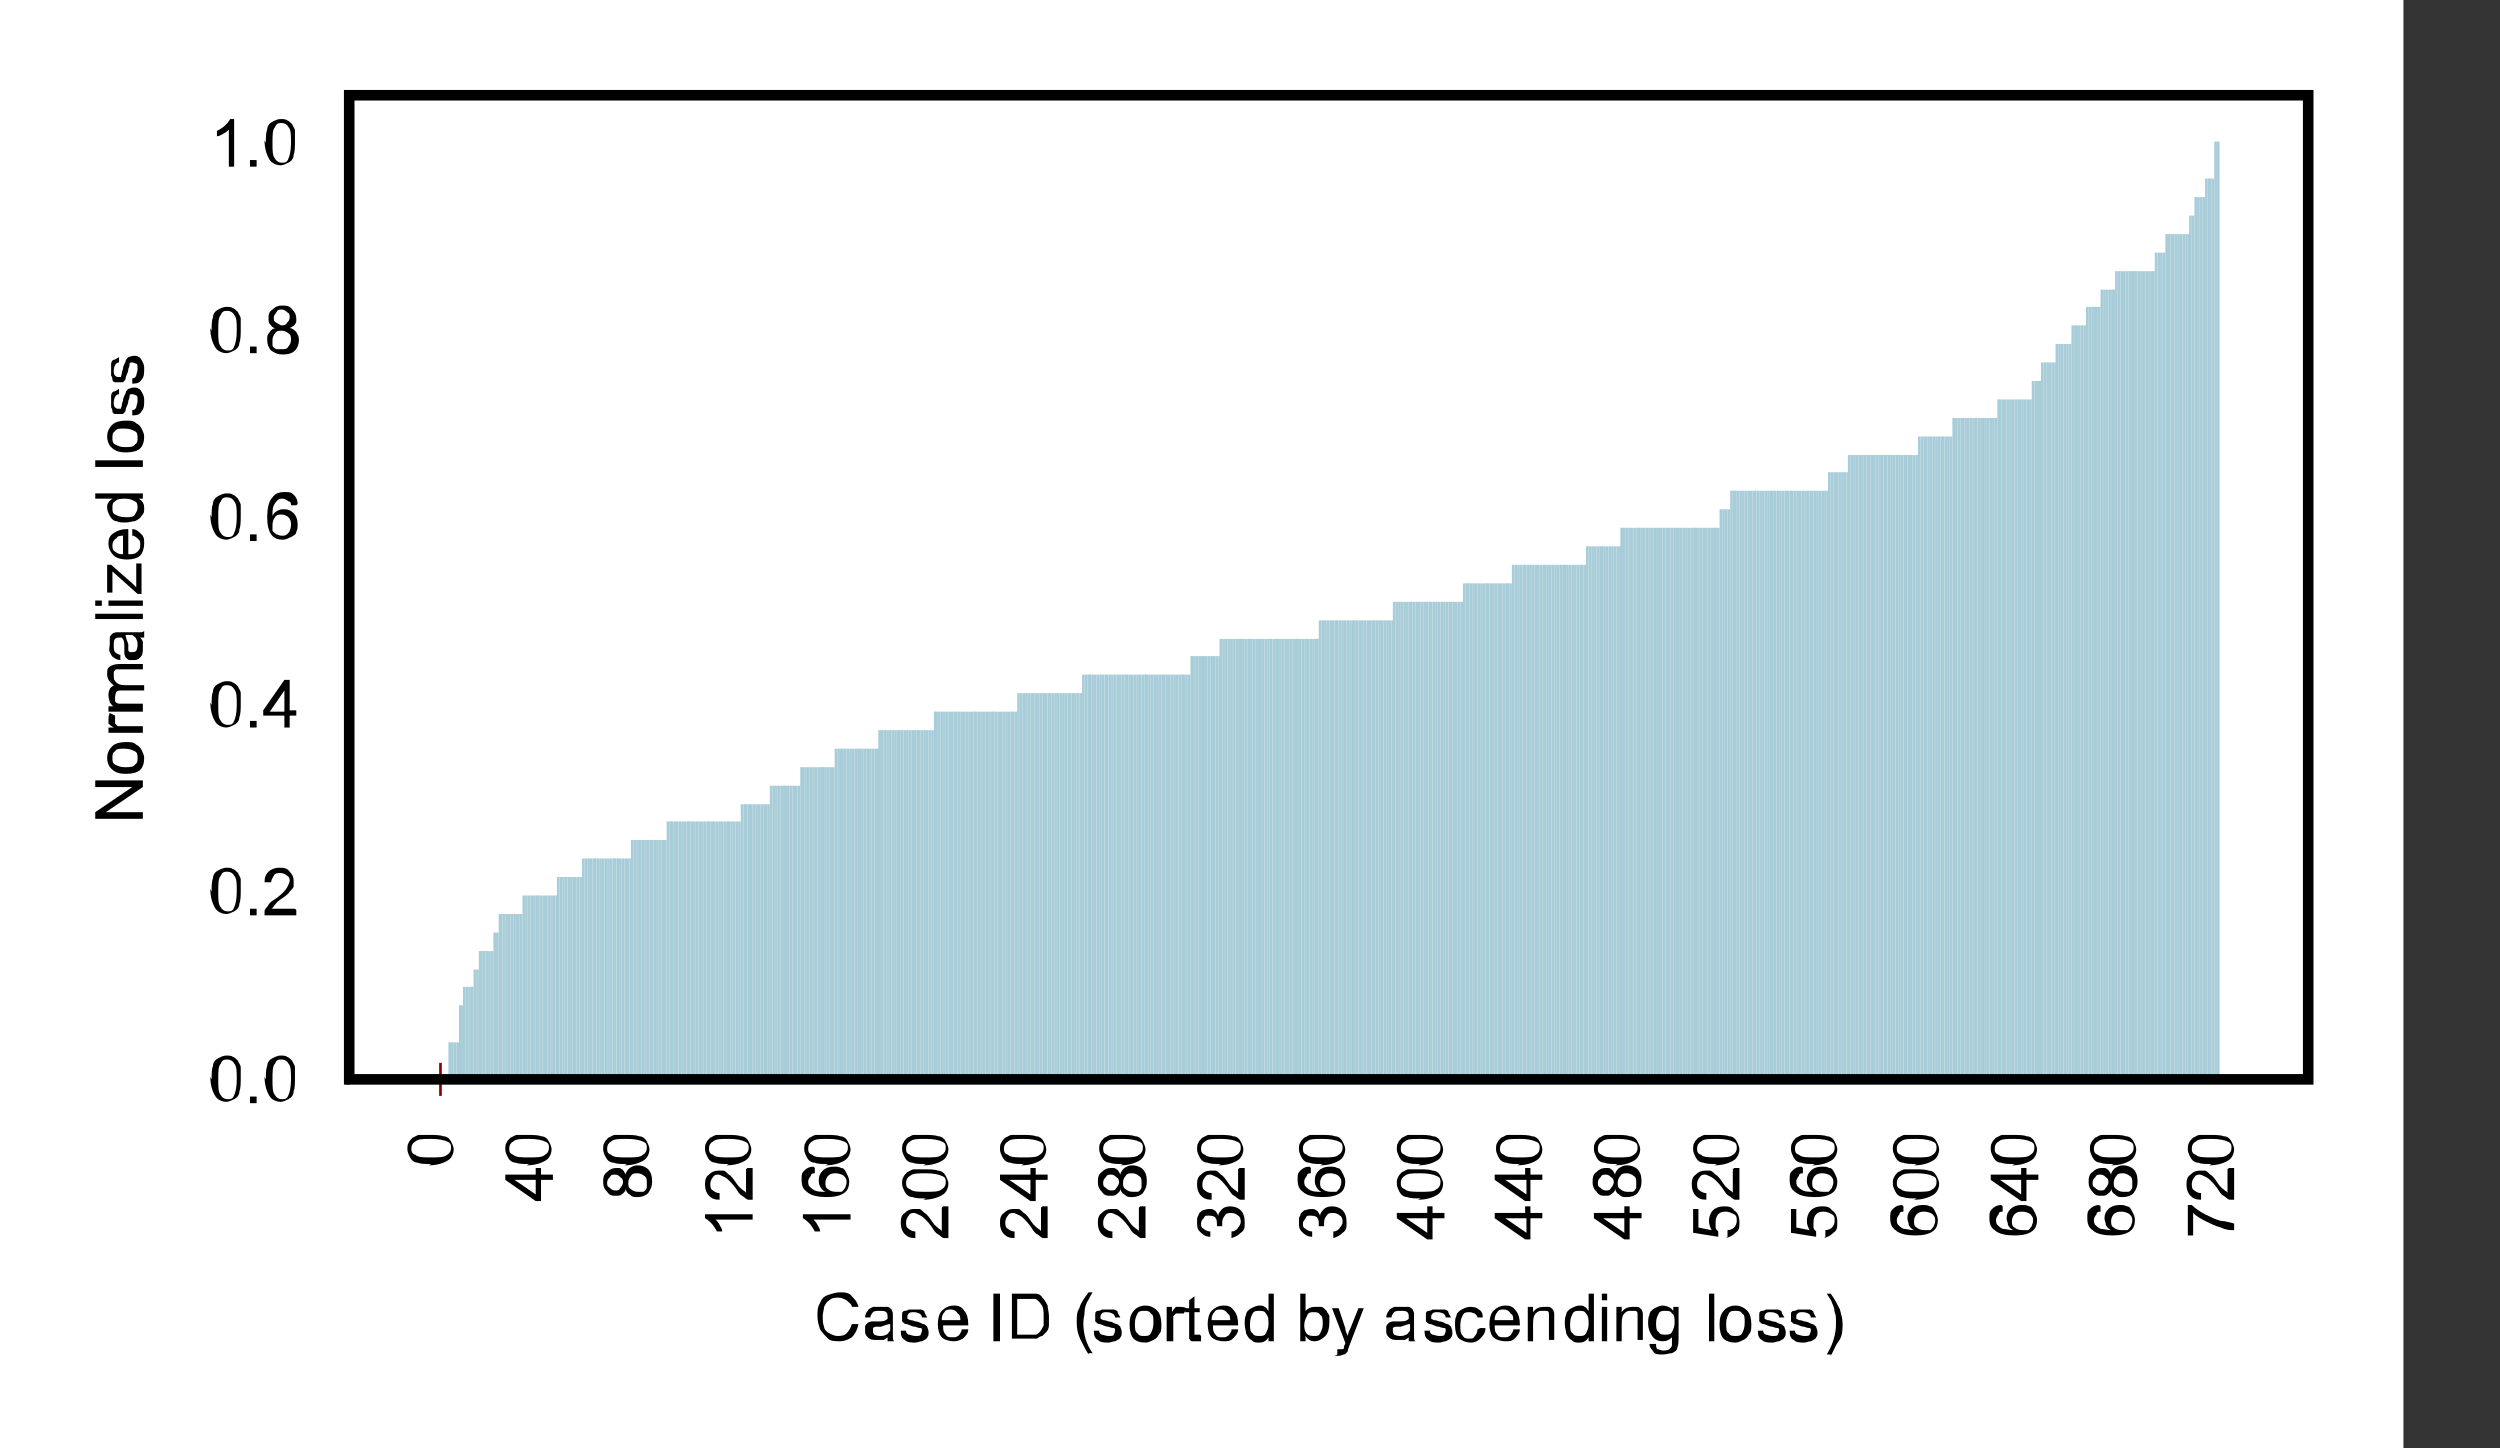 <?xml version="1.0" encoding="UTF-8"?>
<svg id="_图层_1" data-name="图层 1" xmlns="http://www.w3.org/2000/svg" version="1.1" xmlns:xlink="http://www.w3.org/1999/xlink" viewBox="0 0 189 109.5">
  <rect x="0" y="0" width="189" height="109.5" fill="#333333" stroke="none"/>
  <defs>
    <style>
      .cls-1 {
        fill: red;
        stroke: #8b0000;
        stroke-width: 2.5px;
      }

      .cls-1, .cls-2 {
        stroke-miterlimit: 10;
      }

      .cls-3, .cls-4, .cls-5, .cls-6 {
        stroke-width: 0px;
      }

      .cls-3, .cls-2 {
        fill: none;
      }

      .cls-4 {
        fill: #a8cdd9;
      }

      .cls-7 {
        stroke-linejoin: round;
      }

      .cls-7, .cls-5 {
        fill: #000;
      }

      .cls-7, .cls-2 {
        stroke: #000;
        stroke-width: .8px;
      }

      .cls-5 {
        fill-rule: evenodd;
      }

      .cls-8 {
        clip-path: url(#clippath);
      }

      .cls-2 {
        stroke-linecap: square;
      }

      .cls-6 {
        fill: #fff;
      }
    </style>
    <clipPath id="clippath">
      <rect class="cls-3" width="181.7" height="109.5"/>
    </clipPath>
  </defs>
  <g class="cls-8">
    <rect class="cls-6" y="0" width="181.7" height="109.5"/>
  </g>
  <rect class="cls-6" x="26.4" y="7.2" width="148.1" height="74.4"/>
  <rect class="cls-4" x="33.2" y="81.6" width=".2"/>
  <rect class="cls-4" x="33.3" y="81.6" width=".2"/>
  <rect class="cls-4" x="33.5" y="81.6" width=".2"/>
  <rect class="cls-4" x="33.7" y="81.6" width=".2"/>
  <rect class="cls-4" x="33.9" y="78.8" width=".2" height="2.8"/>
  <rect class="cls-4" x="34.1" y="78.8" width=".2" height="2.8"/>
  <rect class="cls-4" x="34.3" y="78.8" width=".2" height="2.8"/>
  <rect class="cls-4" x="34.5" y="78.8" width=".2" height="2.8"/>
  <rect class="cls-4" x="34.7" y="76" width=".2" height="5.6"/>
  <rect class="cls-4" x="34.8" y="76" width=".2" height="5.6"/>
  <rect class="cls-4" x="35" y="74.6" width=".2" height="6.9"/>
  <rect class="cls-4" x="35.2" y="74.6" width=".2" height="6.9"/>
  <rect class="cls-4" x="35.4" y="74.6" width=".2" height="6.9"/>
  <rect class="cls-4" x="35.6" y="74.6" width=".2" height="6.9"/>
  <rect class="cls-4" x="35.8" y="73.3" width=".2" height="8.3"/>
  <rect class="cls-4" x="36" y="73.3" width=".2" height="8.3"/>
  <rect class="cls-4" x="36.2" y="71.9" width=".2" height="9.7"/>
  <rect class="cls-4" x="36.3" y="71.9" width=".2" height="9.7"/>
  <rect class="cls-4" x="36.5" y="71.9" width=".2" height="9.7"/>
  <rect class="cls-4" x="36.7" y="71.9" width=".2" height="9.7"/>
  <rect class="cls-4" x="36.9" y="71.9" width=".2" height="9.7"/>
  <rect class="cls-4" x="37.1" y="71.9" width=".2" height="9.7"/>
  <rect class="cls-4" x="37.3" y="70.5" width=".2" height="11.1"/>
  <rect class="cls-4" x="37.5" y="70.5" width=".2" height="11.1"/>
  <rect class="cls-4" x="37.7" y="69.1" width=".2" height="12.5"/>
  <rect class="cls-4" x="37.8" y="69.1" width=".2" height="12.5"/>
  <rect class="cls-4" x="38" y="69.1" width=".2" height="12.5"/>
  <rect class="cls-4" x="38.2" y="69.1" width=".2" height="12.5"/>
  <rect class="cls-4" x="38.4" y="69.1" width=".2" height="12.5"/>
  <rect class="cls-4" x="38.6" y="69.1" width=".2" height="12.5"/>
  <rect class="cls-4" x="38.8" y="69.1" width=".2" height="12.5"/>
  <rect class="cls-4" x="39" y="69.1" width=".2" height="12.5"/>
  <rect class="cls-4" x="39.1" y="69.1" width=".2" height="12.5"/>
  <rect class="cls-4" x="39.3" y="69.1" width=".2" height="12.5"/>
  <rect class="cls-4" x="39.5" y="67.7" width=".2" height="13.9"/>
  <rect class="cls-4" x="39.7" y="67.7" width=".2" height="13.9"/>
  <rect class="cls-4" x="39.9" y="67.7" width=".2" height="13.9"/>
  <rect class="cls-4" x="40.1" y="67.7" width=".2" height="13.9"/>
  <rect class="cls-4" x="40.3" y="67.7" width=".2" height="13.9"/>
  <rect class="cls-4" x="40.5" y="67.7" width=".2" height="13.9"/>
  <rect class="cls-4" x="40.6" y="67.7" width=".2" height="13.9"/>
  <rect class="cls-4" x="40.8" y="67.7" width=".2" height="13.9"/>
  <rect class="cls-4" x="41" y="67.7" width=".2" height="13.9"/>
  <rect class="cls-4" x="41.2" y="67.7" width=".2" height="13.9"/>
  <rect class="cls-4" x="41.4" y="67.7" width=".2" height="13.9"/>
  <rect class="cls-4" x="41.6" y="67.7" width=".2" height="13.9"/>
  <rect class="cls-4" x="41.8" y="67.7" width=".2" height="13.9"/>
  <rect class="cls-4" x="42" y="67.7" width=".2" height="13.9"/>
  <rect class="cls-4" x="42.1" y="66.3" width=".2" height="15.3"/>
  <rect class="cls-4" x="42.3" y="66.3" width=".2" height="15.3"/>
  <rect class="cls-4" x="42.5" y="66.3" width=".2" height="15.3"/>
  <rect class="cls-4" x="42.7" y="66.3" width=".2" height="15.3"/>
  <rect class="cls-4" x="42.9" y="66.3" width=".2" height="15.3"/>
  <rect class="cls-4" x="43.1" y="66.3" width=".2" height="15.3"/>
  <rect class="cls-4" x="43.3" y="66.3" width=".2" height="15.3"/>
  <rect class="cls-4" x="43.4" y="66.3" width=".2" height="15.3"/>
  <rect class="cls-4" x="43.6" y="66.3" width=".2" height="15.3"/>
  <rect class="cls-4" x="43.8" y="66.3" width=".2" height="15.3"/>
  <rect class="cls-4" x="44" y="64.9" width=".2" height="16.7"/>
  <rect class="cls-4" x="44.2" y="64.9" width=".2" height="16.7"/>
  <rect class="cls-4" x="44.4" y="64.9" width=".2" height="16.7"/>
  <rect class="cls-4" x="44.6" y="64.9" width=".2" height="16.7"/>
  <rect class="cls-4" x="44.8" y="64.9" width=".2" height="16.7"/>
  <rect class="cls-4" x="44.9" y="64.9" width=".2" height="16.7"/>
  <rect class="cls-4" x="45.1" y="64.9" width=".2" height="16.7"/>
  <rect class="cls-4" x="45.3" y="64.9" width=".2" height="16.7"/>
  <rect class="cls-4" x="45.5" y="64.9" width=".2" height="16.7"/>
  <rect class="cls-4" x="45.7" y="64.9" width=".2" height="16.7"/>
  <rect class="cls-4" x="45.9" y="64.9" width=".2" height="16.7"/>
  <rect class="cls-4" x="46.1" y="64.9" width=".2" height="16.7"/>
  <rect class="cls-4" x="46.3" y="64.9" width=".2" height="16.7"/>
  <rect class="cls-4" x="46.4" y="64.9" width=".2" height="16.7"/>
  <rect class="cls-4" x="46.6" y="64.9" width=".2" height="16.7"/>
  <rect class="cls-4" x="46.8" y="64.9" width=".2" height="16.7"/>
  <rect class="cls-4" x="47" y="64.9" width=".2" height="16.7"/>
  <rect class="cls-4" x="47.2" y="64.9" width=".2" height="16.7"/>
  <rect class="cls-4" x="47.4" y="64.9" width=".2" height="16.7"/>
  <rect class="cls-4" x="47.6" y="64.9" width=".2" height="16.7"/>
  <rect class="cls-4" x="47.7" y="63.5" width=".2" height="18.1"/>
  <rect class="cls-4" x="47.9" y="63.5" width=".2" height="18.1"/>
  <rect class="cls-4" x="48.1" y="63.5" width=".2" height="18.1"/>
  <rect class="cls-4" x="48.3" y="63.5" width=".2" height="18.1"/>
  <rect class="cls-4" x="48.5" y="63.5" width=".2" height="18.1"/>
  <rect class="cls-4" x="48.7" y="63.5" width=".2" height="18.1"/>
  <rect class="cls-4" x="48.9" y="63.5" width=".2" height="18.1"/>
  <rect class="cls-4" x="49.1" y="63.5" width=".2" height="18.1"/>
  <rect class="cls-4" x="49.2" y="63.5" width=".2" height="18.1"/>
  <rect class="cls-4" x="49.4" y="63.5" width=".2" height="18.1"/>
  <rect class="cls-4" x="49.6" y="63.5" width=".2" height="18.1"/>
  <rect class="cls-4" x="49.8" y="63.5" width=".2" height="18.1"/>
  <rect class="cls-4" x="50" y="63.5" width=".2" height="18.1"/>
  <rect class="cls-4" x="50.2" y="63.5" width=".2" height="18.1"/>
  <rect class="cls-4" x="50.4" y="62.1" width=".2" height="19.4"/>
  <rect class="cls-4" x="50.6" y="62.1" width=".2" height="19.4"/>
  <rect class="cls-4" x="50.7" y="62.1" width=".2" height="19.4"/>
  <rect class="cls-4" x="50.9" y="62.1" width=".2" height="19.4"/>
  <rect class="cls-4" x="51.1" y="62.1" width=".2" height="19.4"/>
  <rect class="cls-4" x="51.3" y="62.1" width=".2" height="19.4"/>
  <rect class="cls-4" x="51.5" y="62.1" width=".2" height="19.4"/>
  <rect class="cls-4" x="51.7" y="62.1" width=".2" height="19.4"/>
  <rect class="cls-4" x="51.9" y="62.1" width=".2" height="19.4"/>
  <rect class="cls-4" x="52" y="62.1" width=".2" height="19.4"/>
  <rect class="cls-4" x="52.2" y="62.1" width=".2" height="19.4"/>
  <rect class="cls-4" x="52.4" y="62.1" width=".2" height="19.4"/>
  <rect class="cls-4" x="52.6" y="62.1" width=".2" height="19.4"/>
  <rect class="cls-4" x="52.8" y="62.1" width=".2" height="19.4"/>
  <rect class="cls-4" x="53" y="62.1" width=".2" height="19.4"/>
  <rect class="cls-4" x="53.2" y="62.1" width=".2" height="19.4"/>
  <rect class="cls-4" x="53.4" y="62.1" width=".2" height="19.4"/>
  <rect class="cls-4" x="53.5" y="62.1" width=".2" height="19.4"/>
  <rect class="cls-4" x="53.7" y="62.1" width=".2" height="19.4"/>
  <rect class="cls-4" x="53.9" y="62.1" width=".2" height="19.4"/>
  <rect class="cls-4" x="54.1" y="62.1" width=".2" height="19.4"/>
  <rect class="cls-4" x="54.3" y="62.1" width=".2" height="19.4"/>
  <rect class="cls-4" x="54.5" y="62.1" width=".2" height="19.4"/>
  <rect class="cls-4" x="54.7" y="62.1" width=".2" height="19.4"/>
  <rect class="cls-4" x="54.9" y="62.1" width=".2" height="19.4"/>
  <rect class="cls-4" x="55" y="62.1" width=".2" height="19.4"/>
  <rect class="cls-4" x="55.2" y="62.1" width=".2" height="19.4"/>
  <rect class="cls-4" x="55.4" y="62.1" width=".2" height="19.4"/>
  <rect class="cls-4" x="55.6" y="62.1" width=".2" height="19.4"/>
  <rect class="cls-4" x="55.8" y="62.1" width=".2" height="19.4"/>
  <rect class="cls-4" x="56" y="60.8" width=".2" height="20.8"/>
  <rect class="cls-4" x="56.2" y="60.8" width=".2" height="20.8"/>
  <rect class="cls-4" x="56.3" y="60.8" width=".2" height="20.8"/>
  <rect class="cls-4" x="56.5" y="60.8" width=".2" height="20.8"/>
  <rect class="cls-4" x="56.7" y="60.8" width=".2" height="20.8"/>
  <rect class="cls-4" x="56.9" y="60.8" width=".2" height="20.8"/>
  <rect class="cls-4" x="57.1" y="60.8" width=".2" height="20.8"/>
  <rect class="cls-4" x="57.3" y="60.8" width=".2" height="20.8"/>
  <rect class="cls-4" x="57.5" y="60.8" width=".2" height="20.8"/>
  <rect class="cls-4" x="57.7" y="60.8" width=".2" height="20.8"/>
  <rect class="cls-4" x="57.8" y="60.8" width=".2" height="20.8"/>
  <rect class="cls-4" x="58" y="60.8" width=".2" height="20.8"/>
  <rect class="cls-4" x="58.2" y="59.4" width=".2" height="22.2"/>
  <rect class="cls-4" x="58.4" y="59.4" width=".2" height="22.2"/>
  <rect class="cls-4" x="58.6" y="59.4" width=".2" height="22.2"/>
  <rect class="cls-4" x="58.8" y="59.4" width=".2" height="22.2"/>
  <rect class="cls-4" x="59" y="59.4" width=".2" height="22.2"/>
  <rect class="cls-4" x="59.2" y="59.4" width=".2" height="22.2"/>
  <rect class="cls-4" x="59.3" y="59.4" width=".2" height="22.2"/>
  <rect class="cls-4" x="59.5" y="59.4" width=".2" height="22.2"/>
  <rect class="cls-4" x="59.7" y="59.4" width=".2" height="22.2"/>
  <rect class="cls-4" x="59.9" y="59.4" width=".2" height="22.2"/>
  <rect class="cls-4" x="60.1" y="59.4" width=".2" height="22.2"/>
  <rect class="cls-4" x="60.3" y="59.4" width=".2" height="22.2"/>
  <rect class="cls-4" x="60.5" y="58" width=".2" height="23.6"/>
  <rect class="cls-4" x="60.6" y="58" width=".2" height="23.6"/>
  <rect class="cls-4" x="60.8" y="58" width=".2" height="23.6"/>
  <rect class="cls-4" x="61" y="58" width=".2" height="23.6"/>
  <rect class="cls-4" x="61.2" y="58" width=".2" height="23.6"/>
  <rect class="cls-4" x="61.4" y="58" width=".2" height="23.6"/>
  <rect class="cls-4" x="61.6" y="58" width=".2" height="23.6"/>
  <rect class="cls-4" x="61.8" y="58" width=".2" height="23.6"/>
  <rect class="cls-4" x="62" y="58" width=".2" height="23.6"/>
  <rect class="cls-4" x="62.1" y="58" width=".2" height="23.6"/>
  <rect class="cls-4" x="62.3" y="58" width=".2" height="23.6"/>
  <rect class="cls-4" x="62.5" y="58" width=".2" height="23.6"/>
  <rect class="cls-4" x="62.7" y="58" width=".2" height="23.6"/>
  <rect class="cls-4" x="62.9" y="58" width=".2" height="23.6"/>
  <rect class="cls-4" x="63.1" y="56.6" width=".2" height="25"/>
  <rect class="cls-4" x="63.3" y="56.6" width=".2" height="25"/>
  <rect class="cls-4" x="63.5" y="56.6" width=".2" height="25"/>
  <rect class="cls-4" x="63.6" y="56.6" width=".2" height="25"/>
  <rect class="cls-4" x="63.8" y="56.6" width=".2" height="25"/>
  <rect class="cls-4" x="64" y="56.6" width=".2" height="25"/>
  <rect class="cls-4" x="64.2" y="56.6" width=".2" height="25"/>
  <rect class="cls-4" x="64.4" y="56.6" width=".2" height="25"/>
  <rect class="cls-4" x="64.6" y="56.6" width=".2" height="25"/>
  <rect class="cls-4" x="64.8" y="56.6" width=".2" height="25"/>
  <rect class="cls-4" x="64.9" y="56.6" width=".2" height="25"/>
  <rect class="cls-4" x="65.1" y="56.6" width=".2" height="25"/>
  <rect class="cls-4" x="65.3" y="56.6" width=".2" height="25"/>
  <rect class="cls-4" x="65.5" y="56.6" width=".2" height="25"/>
  <rect class="cls-4" x="65.7" y="56.6" width=".2" height="25"/>
  <rect class="cls-4" x="65.9" y="56.6" width=".2" height="25"/>
  <rect class="cls-4" x="66.1" y="56.6" width=".2" height="25"/>
  <rect class="cls-4" x="66.3" y="56.6" width=".2" height="25"/>
  <rect class="cls-4" x="66.4" y="55.2" width=".2" height="26.4"/>
  <rect class="cls-4" x="66.6" y="55.2" width=".2" height="26.4"/>
  <rect class="cls-4" x="66.8" y="55.2" width=".2" height="26.4"/>
  <rect class="cls-4" x="67" y="55.2" width=".2" height="26.4"/>
  <rect class="cls-4" x="67.2" y="55.2" width=".2" height="26.4"/>
  <rect class="cls-4" x="67.4" y="55.2" width=".2" height="26.4"/>
  <rect class="cls-4" x="67.6" y="55.2" width=".2" height="26.4"/>
  <rect class="cls-4" x="67.8" y="55.2" width=".2" height="26.4"/>
  <rect class="cls-4" x="67.9" y="55.2" width=".2" height="26.4"/>
  <rect class="cls-4" x="68.1" y="55.2" width=".2" height="26.4"/>
  <rect class="cls-4" x="68.3" y="55.2" width=".2" height="26.4"/>
  <rect class="cls-4" x="68.5" y="55.2" width=".2" height="26.4"/>
  <rect class="cls-4" x="68.7" y="55.2" width=".2" height="26.4"/>
  <rect class="cls-4" x="68.9" y="55.2" width=".2" height="26.4"/>
  <rect class="cls-4" x="69.1" y="55.2" width=".2" height="26.4"/>
  <rect class="cls-4" x="69.3" y="55.2" width=".2" height="26.4"/>
  <rect class="cls-4" x="69.4" y="55.2" width=".2" height="26.4"/>
  <rect class="cls-4" x="69.6" y="55.2" width=".2" height="26.4"/>
  <rect class="cls-4" x="69.8" y="55.2" width=".2" height="26.4"/>
  <rect class="cls-4" x="70" y="55.2" width=".2" height="26.4"/>
  <rect class="cls-4" x="70.2" y="55.2" width=".2" height="26.4"/>
  <rect class="cls-4" x="70.4" y="55.2" width=".2" height="26.4"/>
  <rect class="cls-4" x="70.6" y="53.8" width=".2" height="27.8"/>
  <rect class="cls-4" x="70.7" y="53.8" width=".2" height="27.8"/>
  <rect class="cls-4" x="70.9" y="53.8" width=".2" height="27.8"/>
  <rect class="cls-4" x="71.1" y="53.8" width=".2" height="27.8"/>
  <rect class="cls-4" x="71.3" y="53.8" width=".2" height="27.8"/>
  <rect class="cls-4" x="71.5" y="53.8" width=".2" height="27.8"/>
  <rect class="cls-4" x="71.7" y="53.8" width=".2" height="27.8"/>
  <rect class="cls-4" x="71.9" y="53.8" width=".2" height="27.8"/>
  <rect class="cls-4" x="72.1" y="53.8" width=".2" height="27.8"/>
  <rect class="cls-4" x="72.2" y="53.8" width=".2" height="27.8"/>
  <rect class="cls-4" x="72.4" y="53.8" width=".2" height="27.8"/>
  <rect class="cls-4" x="72.6" y="53.8" width=".2" height="27.8"/>
  <rect class="cls-4" x="72.8" y="53.8" width=".2" height="27.8"/>
  <rect class="cls-4" x="73" y="53.8" width=".2" height="27.8"/>
  <rect class="cls-4" x="73.2" y="53.8" width=".2" height="27.8"/>
  <rect class="cls-4" x="73.4" y="53.8" width=".2" height="27.8"/>
  <rect class="cls-4" x="73.6" y="53.8" width=".2" height="27.8"/>
  <rect class="cls-4" x="73.7" y="53.8" width=".2" height="27.8"/>
  <rect class="cls-4" x="73.9" y="53.8" width=".2" height="27.8"/>
  <rect class="cls-4" x="74.1" y="53.8" width=".2" height="27.8"/>
  <rect class="cls-4" x="74.3" y="53.8" width=".2" height="27.8"/>
  <rect class="cls-4" x="74.5" y="53.8" width=".2" height="27.8"/>
  <rect class="cls-4" x="74.7" y="53.8" width=".2" height="27.8"/>
  <rect class="cls-4" x="74.9" y="53.8" width=".2" height="27.8"/>
  <rect class="cls-4" x="75" y="53.8" width=".2" height="27.8"/>
  <rect class="cls-4" x="75.2" y="53.8" width=".2" height="27.8"/>
  <rect class="cls-4" x="75.4" y="53.8" width=".2" height="27.8"/>
  <rect class="cls-4" x="75.6" y="53.8" width=".2" height="27.8"/>
  <rect class="cls-4" x="75.8" y="53.8" width=".2" height="27.8"/>
  <rect class="cls-4" x="76" y="53.8" width=".2" height="27.8"/>
  <rect class="cls-4" x="76.2" y="53.8" width=".2" height="27.8"/>
  <rect class="cls-4" x="76.4" y="53.8" width=".2" height="27.8"/>
  <rect class="cls-4" x="76.5" y="53.8" width=".2" height="27.8"/>
  <rect class="cls-4" x="76.7" y="53.8" width=".2" height="27.8"/>
  <rect class="cls-4" x="76.9" y="52.4" width=".2" height="29.2"/>
  <rect class="cls-4" x="77.1" y="52.4" width=".2" height="29.2"/>
  <rect class="cls-4" x="77.3" y="52.4" width=".2" height="29.2"/>
  <rect class="cls-4" x="77.5" y="52.4" width=".2" height="29.2"/>
  <rect class="cls-4" x="77.7" y="52.4" width=".2" height="29.2"/>
  <rect class="cls-4" x="77.9" y="52.4" width=".2" height="29.2"/>
  <rect class="cls-4" x="78" y="52.4" width=".2" height="29.2"/>
  <rect class="cls-4" x="78.2" y="52.4" width=".2" height="29.2"/>
  <rect class="cls-4" x="78.4" y="52.4" width=".2" height="29.2"/>
  <rect class="cls-4" x="78.6" y="52.4" width=".2" height="29.2"/>
  <rect class="cls-4" x="78.8" y="52.4" width=".2" height="29.2"/>
  <rect class="cls-4" x="79" y="52.4" width=".2" height="29.2"/>
  <rect class="cls-4" x="79.2" y="52.4" width=".2" height="29.2"/>
  <rect class="cls-4" x="79.3" y="52.4" width=".2" height="29.2"/>
  <rect class="cls-4" x="79.5" y="52.4" width=".2" height="29.2"/>
  <rect class="cls-4" x="79.7" y="52.4" width=".2" height="29.2"/>
  <rect class="cls-4" x="79.9" y="52.4" width=".2" height="29.2"/>
  <rect class="cls-4" x="80.1" y="52.4" width=".2" height="29.2"/>
  <rect class="cls-4" x="80.3" y="52.4" width=".2" height="29.2"/>
  <rect class="cls-4" x="80.5" y="52.4" width=".2" height="29.2"/>
  <rect class="cls-4" x="80.7" y="52.4" width=".2" height="29.2"/>
  <rect class="cls-4" x="80.8" y="52.4" width=".2" height="29.2"/>
  <rect class="cls-4" x="81" y="52.4" width=".2" height="29.2"/>
  <rect class="cls-4" x="81.2" y="52.4" width=".2" height="29.2"/>
  <rect class="cls-4" x="81.4" y="52.4" width=".2" height="29.2"/>
  <rect class="cls-4" x="81.6" y="52.4" width=".2" height="29.2"/>
  <rect class="cls-4" x="81.8" y="51" width=".2" height="30.6"/>
  <rect class="cls-4" x="82" y="51" width=".2" height="30.6"/>
  <rect class="cls-4" x="82.2" y="51" width=".2" height="30.6"/>
  <rect class="cls-4" x="82.3" y="51" width=".2" height="30.6"/>
  <rect class="cls-4" x="82.5" y="51" width=".2" height="30.6"/>
  <rect class="cls-4" x="82.7" y="51" width=".2" height="30.6"/>
  <rect class="cls-4" x="82.9" y="51" width=".2" height="30.6"/>
  <rect class="cls-4" x="83.1" y="51" width=".2" height="30.6"/>
  <rect class="cls-4" x="83.3" y="51" width=".2" height="30.6"/>
  <rect class="cls-4" x="83.5" y="51" width=".2" height="30.6"/>
  <rect class="cls-4" x="83.6" y="51" width=".2" height="30.6"/>
  <rect class="cls-4" x="83.8" y="51" width=".2" height="30.6"/>
  <rect class="cls-4" x="84" y="51" width=".2" height="30.6"/>
  <rect class="cls-4" x="84.2" y="51" width=".2" height="30.6"/>
  <rect class="cls-4" x="84.4" y="51" width=".2" height="30.6"/>
  <rect class="cls-4" x="84.6" y="51" width=".2" height="30.6"/>
  <rect class="cls-4" x="84.8" y="51" width=".2" height="30.6"/>
  <rect class="cls-4" x="85" y="51" width=".2" height="30.6"/>
  <rect class="cls-4" x="85.1" y="51" width=".2" height="30.6"/>
  <rect class="cls-4" x="85.3" y="51" width=".2" height="30.6"/>
  <rect class="cls-4" x="85.5" y="51" width=".2" height="30.6"/>
  <rect class="cls-4" x="85.7" y="51" width=".2" height="30.6"/>
  <rect class="cls-4" x="85.9" y="51" width=".2" height="30.6"/>
  <rect class="cls-4" x="86.1" y="51" width=".2" height="30.6"/>
  <rect class="cls-4" x="86.3" y="51" width=".2" height="30.6"/>
  <rect class="cls-4" x="86.5" y="51" width=".2" height="30.6"/>
  <rect class="cls-4" x="86.6" y="51" width=".2" height="30.6"/>
  <rect class="cls-4" x="86.8" y="51" width=".2" height="30.6"/>
  <rect class="cls-4" x="87" y="51" width=".2" height="30.6"/>
  <rect class="cls-4" x="87.2" y="51" width=".2" height="30.6"/>
  <rect class="cls-4" x="87.4" y="51" width=".2" height="30.6"/>
  <rect class="cls-4" x="87.6" y="51" width=".2" height="30.6"/>
  <rect class="cls-4" x="87.8" y="51" width=".2" height="30.6"/>
  <rect class="cls-4" x="87.9" y="51" width=".2" height="30.6"/>
  <rect class="cls-4" x="88.1" y="51" width=".2" height="30.6"/>
  <rect class="cls-4" x="88.3" y="51" width=".2" height="30.6"/>
  <rect class="cls-4" x="88.5" y="51" width=".2" height="30.6"/>
  <rect class="cls-4" x="88.7" y="51" width=".2" height="30.6"/>
  <rect class="cls-4" x="88.9" y="51" width=".2" height="30.6"/>
  <rect class="cls-4" x="89.1" y="51" width=".2" height="30.6"/>
  <rect class="cls-4" x="89.3" y="51" width=".2" height="30.6"/>
  <rect class="cls-4" x="89.4" y="51" width=".2" height="30.6"/>
  <rect class="cls-4" x="89.6" y="51" width=".2" height="30.6"/>
  <rect class="cls-4" x="89.8" y="51" width=".2" height="30.6"/>
  <rect class="cls-4" x="90" y="49.6" width=".2" height="32"/>
  <rect class="cls-4" x="90.2" y="49.6" width=".2" height="32"/>
  <rect class="cls-4" x="90.4" y="49.6" width=".2" height="32"/>
  <rect class="cls-4" x="90.6" y="49.6" width=".2" height="32"/>
  <rect class="cls-4" x="90.8" y="49.6" width=".2" height="32"/>
  <rect class="cls-4" x="90.9" y="49.6" width=".2" height="32"/>
  <rect class="cls-4" x="91.1" y="49.6" width=".2" height="32"/>
  <rect class="cls-4" x="91.3" y="49.6" width=".2" height="32"/>
  <rect class="cls-4" x="91.5" y="49.6" width=".2" height="32"/>
  <rect class="cls-4" x="91.7" y="49.6" width=".2" height="32"/>
  <rect class="cls-4" x="91.9" y="49.6" width=".2" height="32"/>
  <rect class="cls-4" x="92.1" y="49.6" width=".2" height="32"/>
  <rect class="cls-4" x="92.2" y="48.3" width=".2" height="33.3"/>
  <rect class="cls-4" x="92.4" y="48.3" width=".2" height="33.3"/>
  <rect class="cls-4" x="92.6" y="48.3" width=".2" height="33.3"/>
  <rect class="cls-4" x="92.8" y="48.3" width=".2" height="33.3"/>
  <rect class="cls-4" x="93" y="48.3" width=".2" height="33.3"/>
  <rect class="cls-4" x="93.2" y="48.3" width=".2" height="33.3"/>
  <rect class="cls-4" x="93.4" y="48.3" width=".2" height="33.3"/>
  <rect class="cls-4" x="93.6" y="48.3" width=".2" height="33.3"/>
  <rect class="cls-4" x="93.7" y="48.3" width=".2" height="33.3"/>
  <rect class="cls-4" x="93.9" y="48.3" width=".2" height="33.3"/>
  <rect class="cls-4" x="94.1" y="48.3" width=".2" height="33.3"/>
  <rect class="cls-4" x="94.3" y="48.3" width=".2" height="33.3"/>
  <rect class="cls-4" x="94.5" y="48.3" width=".2" height="33.3"/>
  <rect class="cls-4" x="94.7" y="48.3" width=".2" height="33.3"/>
  <rect class="cls-4" x="94.9" y="48.3" width=".2" height="33.3"/>
  <rect class="cls-4" x="95.1" y="48.3" width=".2" height="33.3"/>
  <rect class="cls-4" x="95.2" y="48.3" width=".2" height="33.3"/>
  <rect class="cls-4" x="95.4" y="48.3" width=".2" height="33.3"/>
  <rect class="cls-4" x="95.6" y="48.3" width=".2" height="33.3"/>
  <rect class="cls-4" x="95.8" y="48.3" width=".2" height="33.3"/>
  <rect class="cls-4" x="96" y="48.3" width=".2" height="33.3"/>
  <rect class="cls-4" x="96.2" y="48.3" width=".2" height="33.3"/>
  <rect class="cls-4" x="96.4" y="48.3" width=".2" height="33.3"/>
  <rect class="cls-4" x="96.5" y="48.3" width=".2" height="33.3"/>
  <rect class="cls-4" x="96.7" y="48.3" width=".2" height="33.3"/>
  <rect class="cls-4" x="96.9" y="48.3" width=".2" height="33.3"/>
  <rect class="cls-4" x="97.1" y="48.3" width=".2" height="33.3"/>
  <rect class="cls-4" x="97.3" y="48.3" width=".2" height="33.3"/>
  <rect class="cls-4" x="97.5" y="48.3" width=".2" height="33.3"/>
  <rect class="cls-4" x="97.7" y="48.3" width=".2" height="33.3"/>
  <rect class="cls-4" x="97.9" y="48.3" width=".2" height="33.3"/>
  <rect class="cls-4" x="98" y="48.3" width=".2" height="33.3"/>
  <rect class="cls-4" x="98.2" y="48.3" width=".2" height="33.3"/>
  <rect class="cls-4" x="98.4" y="48.3" width=".2" height="33.3"/>
  <rect class="cls-4" x="98.6" y="48.3" width=".2" height="33.3"/>
  <rect class="cls-4" x="98.8" y="48.3" width=".2" height="33.3"/>
  <rect class="cls-4" x="99" y="48.3" width=".2" height="33.3"/>
  <rect class="cls-4" x="99.2" y="48.3" width=".2" height="33.3"/>
  <rect class="cls-4" x="99.4" y="48.3" width=".2" height="33.3"/>
  <rect class="cls-4" x="99.5" y="48.3" width=".2" height="33.3"/>
  <rect class="cls-4" x="99.7" y="46.9" width=".2" height="34.7"/>
  <rect class="cls-4" x="99.9" y="46.9" width=".2" height="34.7"/>
  <rect class="cls-4" x="100.1" y="46.9" width=".2" height="34.7"/>
  <rect class="cls-4" x="100.3" y="46.9" width=".2" height="34.7"/>
  <rect class="cls-4" x="100.5" y="46.9" width=".2" height="34.7"/>
  <rect class="cls-4" x="100.7" y="46.9" width=".2" height="34.7"/>
  <rect class="cls-4" x="100.9" y="46.9" width=".2" height="34.7"/>
  <rect class="cls-4" x="101" y="46.9" width=".2" height="34.7"/>
  <rect class="cls-4" x="101.2" y="46.9" width=".2" height="34.7"/>
  <rect class="cls-4" x="101.4" y="46.9" width=".2" height="34.7"/>
  <rect class="cls-4" x="101.6" y="46.9" width=".2" height="34.7"/>
  <rect class="cls-4" x="101.8" y="46.9" width=".2" height="34.7"/>
  <rect class="cls-4" x="102" y="46.9" width=".2" height="34.7"/>
  <rect class="cls-4" x="102.2" y="46.9" width=".2" height="34.7"/>
  <rect class="cls-4" x="102.3" y="46.9" width=".2" height="34.7"/>
  <rect class="cls-4" x="102.5" y="46.9" width=".2" height="34.7"/>
  <rect class="cls-4" x="102.7" y="46.9" width=".2" height="34.7"/>
  <rect class="cls-4" x="102.9" y="46.9" width=".2" height="34.7"/>
  <rect class="cls-4" x="103.1" y="46.9" width=".2" height="34.7"/>
  <rect class="cls-4" x="103.3" y="46.9" width=".2" height="34.7"/>
  <rect class="cls-4" x="103.5" y="46.9" width=".2" height="34.7"/>
  <rect class="cls-4" x="103.7" y="46.9" width=".2" height="34.7"/>
  <rect class="cls-4" x="103.8" y="46.9" width=".2" height="34.7"/>
  <rect class="cls-4" x="104" y="46.9" width=".2" height="34.7"/>
  <rect class="cls-4" x="104.2" y="46.9" width=".2" height="34.7"/>
  <rect class="cls-4" x="104.4" y="46.9" width=".2" height="34.7"/>
  <rect class="cls-4" x="104.6" y="46.9" width=".2" height="34.7"/>
  <rect class="cls-4" x="104.8" y="46.9" width=".2" height="34.7"/>
  <rect class="cls-4" x="105" y="46.9" width=".2" height="34.7"/>
  <rect class="cls-4" x="105.2" y="46.9" width=".2" height="34.7"/>
  <rect class="cls-4" x="105.3" y="45.5" width=".2" height="36.1"/>
  <rect class="cls-4" x="105.5" y="45.5" width=".2" height="36.1"/>
  <rect class="cls-4" x="105.7" y="45.5" width=".2" height="36.1"/>
  <rect class="cls-4" x="105.9" y="45.5" width=".2" height="36.1"/>
  <rect class="cls-4" x="106.1" y="45.5" width=".2" height="36.1"/>
  <rect class="cls-4" x="106.3" y="45.5" width=".2" height="36.1"/>
  <rect class="cls-4" x="106.5" y="45.5" width=".2" height="36.1"/>
  <rect class="cls-4" x="106.6" y="45.5" width=".2" height="36.1"/>
  <rect class="cls-4" x="106.8" y="45.5" width=".2" height="36.1"/>
  <rect class="cls-4" x="107" y="45.5" width=".2" height="36.1"/>
  <rect class="cls-4" x="107.2" y="45.5" width=".2" height="36.1"/>
  <rect class="cls-4" x="107.4" y="45.5" width=".2" height="36.1"/>
  <rect class="cls-4" x="107.6" y="45.5" width=".2" height="36.1"/>
  <rect class="cls-4" x="107.8" y="45.5" width=".2" height="36.1"/>
  <rect class="cls-4" x="108" y="45.5" width=".2" height="36.1"/>
  <rect class="cls-4" x="108.1" y="45.5" width=".2" height="36.1"/>
  <rect class="cls-4" x="108.3" y="45.5" width=".2" height="36.1"/>
  <rect class="cls-4" x="108.5" y="45.5" width=".2" height="36.1"/>
  <rect class="cls-4" x="108.7" y="45.5" width=".2" height="36.1"/>
  <rect class="cls-4" x="108.9" y="45.5" width=".2" height="36.1"/>
  <rect class="cls-4" x="109.1" y="45.5" width=".2" height="36.1"/>
  <rect class="cls-4" x="109.3" y="45.5" width=".2" height="36.1"/>
  <rect class="cls-4" x="109.5" y="45.5" width=".2" height="36.1"/>
  <rect class="cls-4" x="109.6" y="45.5" width=".2" height="36.1"/>
  <rect class="cls-4" x="109.8" y="45.5" width=".2" height="36.1"/>
  <rect class="cls-4" x="110" y="45.5" width=".2" height="36.1"/>
  <rect class="cls-4" x="110.2" y="45.5" width=".2" height="36.1"/>
  <rect class="cls-4" x="110.4" y="45.5" width=".2" height="36.1"/>
  <rect class="cls-4" x="110.6" y="44.1" width=".2" height="37.5"/>
  <rect class="cls-4" x="110.8" y="44.1" width=".2" height="37.5"/>
  <rect class="cls-4" x="110.9" y="44.1" width=".2" height="37.5"/>
  <rect class="cls-4" x="111.1" y="44.1" width=".2" height="37.5"/>
  <rect class="cls-4" x="111.3" y="44.1" width=".2" height="37.5"/>
  <rect class="cls-4" x="111.5" y="44.1" width=".2" height="37.5"/>
  <rect class="cls-4" x="111.7" y="44.1" width=".2" height="37.5"/>
  <rect class="cls-4" x="111.9" y="44.1" width=".2" height="37.5"/>
  <rect class="cls-4" x="112.1" y="44.1" width=".2" height="37.5"/>
  <rect class="cls-4" x="112.3" y="44.1" width=".2" height="37.5"/>
  <rect class="cls-4" x="112.4" y="44.1" width=".2" height="37.5"/>
  <rect class="cls-4" x="112.6" y="44.1" width=".2" height="37.5"/>
  <rect class="cls-4" x="112.8" y="44.1" width=".2" height="37.5"/>
  <rect class="cls-4" x="113" y="44.1" width=".2" height="37.5"/>
  <rect class="cls-4" x="113.2" y="44.1" width=".2" height="37.5"/>
  <rect class="cls-4" x="113.4" y="44.1" width=".2" height="37.5"/>
  <rect class="cls-4" x="113.6" y="44.1" width=".2" height="37.5"/>
  <rect class="cls-4" x="113.8" y="44.1" width=".2" height="37.5"/>
  <rect class="cls-4" x="113.9" y="44.1" width=".2" height="37.5"/>
  <rect class="cls-4" x="114.1" y="44.1" width=".2" height="37.5"/>
  <rect class="cls-4" x="114.3" y="42.7" width=".2" height="38.9"/>
  <rect class="cls-4" x="114.5" y="42.7" width=".2" height="38.9"/>
  <rect class="cls-4" x="114.7" y="42.7" width=".2" height="38.9"/>
  <rect class="cls-4" x="114.9" y="42.7" width=".2" height="38.9"/>
  <rect class="cls-4" x="115.1" y="42.7" width=".2" height="38.9"/>
  <rect class="cls-4" x="115.2" y="42.7" width=".2" height="38.9"/>
  <rect class="cls-4" x="115.4" y="42.7" width=".2" height="38.9"/>
  <rect class="cls-4" x="115.6" y="42.7" width=".2" height="38.9"/>
  <rect class="cls-4" x="115.8" y="42.7" width=".2" height="38.9"/>
  <rect class="cls-4" x="116" y="42.7" width=".2" height="38.9"/>
  <rect class="cls-4" x="116.2" y="42.7" width=".2" height="38.9"/>
  <rect class="cls-4" x="116.4" y="42.7" width=".2" height="38.9"/>
  <rect class="cls-4" x="116.6" y="42.7" width=".2" height="38.9"/>
  <rect class="cls-4" x="116.7" y="42.7" width=".2" height="38.9"/>
  <rect class="cls-4" x="116.9" y="42.7" width=".2" height="38.9"/>
  <rect class="cls-4" x="117.1" y="42.7" width=".2" height="38.9"/>
  <rect class="cls-4" x="117.3" y="42.7" width=".2" height="38.9"/>
  <rect class="cls-4" x="117.5" y="42.7" width=".2" height="38.9"/>
  <rect class="cls-4" x="117.7" y="42.7" width=".2" height="38.9"/>
  <rect class="cls-4" x="117.9" y="42.7" width=".2" height="38.9"/>
  <rect class="cls-4" x="118.1" y="42.7" width=".2" height="38.9"/>
  <rect class="cls-4" x="118.2" y="42.7" width=".2" height="38.9"/>
  <rect class="cls-4" x="118.4" y="42.7" width=".2" height="38.9"/>
  <rect class="cls-4" x="118.6" y="42.7" width=".2" height="38.9"/>
  <rect class="cls-4" x="118.8" y="42.7" width=".2" height="38.9"/>
  <rect class="cls-4" x="119" y="42.7" width=".2" height="38.9"/>
  <rect class="cls-4" x="119.2" y="42.7" width=".2" height="38.9"/>
  <rect class="cls-4" x="119.4" y="42.7" width=".2" height="38.9"/>
  <rect class="cls-4" x="119.5" y="42.7" width=".2" height="38.9"/>
  <rect class="cls-4" x="119.7" y="42.7" width=".2" height="38.9"/>
  <rect class="cls-4" x="119.9" y="41.3" width=".2" height="40.3"/>
  <rect class="cls-4" x="120.1" y="41.3" width=".2" height="40.3"/>
  <rect class="cls-4" x="120.3" y="41.3" width=".2" height="40.3"/>
  <rect class="cls-4" x="120.5" y="41.3" width=".2" height="40.3"/>
  <rect class="cls-4" x="120.7" y="41.3" width=".2" height="40.3"/>
  <rect class="cls-4" x="120.9" y="41.3" width=".2" height="40.3"/>
  <rect class="cls-4" x="121" y="41.3" width=".2" height="40.3"/>
  <rect class="cls-4" x="121.2" y="41.3" width=".2" height="40.3"/>
  <rect class="cls-4" x="121.4" y="41.3" width=".2" height="40.3"/>
  <rect class="cls-4" x="121.6" y="41.3" width=".2" height="40.3"/>
  <rect class="cls-4" x="121.8" y="41.3" width=".2" height="40.3"/>
  <rect class="cls-4" x="122" y="41.3" width=".2" height="40.3"/>
  <rect class="cls-4" x="122.2" y="41.3" width=".2" height="40.3"/>
  <rect class="cls-4" x="122.4" y="41.3" width=".2" height="40.3"/>
  <rect class="cls-4" x="122.5" y="39.9" width=".2" height="41.7"/>
  <rect class="cls-4" x="122.7" y="39.9" width=".2" height="41.7"/>
  <rect class="cls-4" x="122.9" y="39.9" width=".2" height="41.7"/>
  <rect class="cls-4" x="123.1" y="39.9" width=".2" height="41.7"/>
  <rect class="cls-4" x="123.3" y="39.9" width=".2" height="41.7"/>
  <rect class="cls-4" x="123.5" y="39.9" width=".2" height="41.7"/>
  <rect class="cls-4" x="123.7" y="39.9" width=".2" height="41.7"/>
  <rect class="cls-4" x="123.8" y="39.9" width=".2" height="41.7"/>
  <rect class="cls-4" x="124" y="39.9" width=".2" height="41.7"/>
  <rect class="cls-4" x="124.2" y="39.9" width=".2" height="41.7"/>
  <rect class="cls-4" x="124.4" y="39.9" width=".2" height="41.7"/>
  <rect class="cls-4" x="124.6" y="39.9" width=".2" height="41.7"/>
  <rect class="cls-4" x="124.8" y="39.9" width=".2" height="41.7"/>
  <rect class="cls-4" x="125" y="39.9" width=".2" height="41.7"/>
  <rect class="cls-4" x="125.2" y="39.9" width=".2" height="41.7"/>
  <rect class="cls-4" x="125.3" y="39.9" width=".2" height="41.7"/>
  <rect class="cls-4" x="125.5" y="39.9" width=".2" height="41.7"/>
  <rect class="cls-4" x="125.7" y="39.9" width=".2" height="41.7"/>
  <rect class="cls-4" x="125.9" y="39.9" width=".2" height="41.7"/>
  <rect class="cls-4" x="126.1" y="39.9" width=".2" height="41.7"/>
  <rect class="cls-4" x="126.3" y="39.9" width=".2" height="41.7"/>
  <rect class="cls-4" x="126.5" y="39.9" width=".2" height="41.7"/>
  <rect class="cls-4" x="126.7" y="39.9" width=".2" height="41.7"/>
  <rect class="cls-4" x="126.8" y="39.9" width=".2" height="41.7"/>
  <rect class="cls-4" x="127" y="39.9" width=".2" height="41.7"/>
  <rect class="cls-4" x="127.2" y="39.9" width=".2" height="41.7"/>
  <rect class="cls-4" x="127.4" y="39.9" width=".2" height="41.7"/>
  <rect class="cls-4" x="127.6" y="39.9" width=".2" height="41.7"/>
  <rect class="cls-4" x="127.8" y="39.9" width=".2" height="41.7"/>
  <rect class="cls-4" x="128" y="39.9" width=".2" height="41.7"/>
  <rect class="cls-4" x="128.1" y="39.9" width=".2" height="41.7"/>
  <rect class="cls-4" x="128.3" y="39.9" width=".2" height="41.7"/>
  <rect class="cls-4" x="128.5" y="39.9" width=".2" height="41.7"/>
  <rect class="cls-4" x="128.7" y="39.9" width=".2" height="41.7"/>
  <rect class="cls-4" x="128.9" y="39.9" width=".2" height="41.7"/>
  <rect class="cls-4" x="129.1" y="39.9" width=".2" height="41.7"/>
  <rect class="cls-4" x="129.3" y="39.9" width=".2" height="41.7"/>
  <rect class="cls-4" x="129.5" y="39.9" width=".2" height="41.7"/>
  <rect class="cls-4" x="129.6" y="39.9" width=".2" height="41.7"/>
  <rect class="cls-4" x="129.8" y="39.9" width=".2" height="41.7"/>
  <rect class="cls-4" x="130" y="38.5" width=".2" height="43.1"/>
  <rect class="cls-4" x="130.2" y="38.5" width=".2" height="43.1"/>
  <rect class="cls-4" x="130.4" y="38.5" width=".2" height="43.1"/>
  <rect class="cls-4" x="130.6" y="38.5" width=".2" height="43.1"/>
  <rect class="cls-4" x="130.8" y="37.1" width=".2" height="44.5"/>
  <rect class="cls-4" x="131" y="37.1" width=".2" height="44.5"/>
  <rect class="cls-4" x="131.1" y="37.1" width=".2" height="44.5"/>
  <rect class="cls-4" x="131.3" y="37.1" width=".2" height="44.5"/>
  <rect class="cls-4" x="131.5" y="37.1" width=".2" height="44.5"/>
  <rect class="cls-4" x="131.7" y="37.1" width=".2" height="44.5"/>
  <rect class="cls-4" x="131.9" y="37.1" width=".2" height="44.5"/>
  <rect class="cls-4" x="132.1" y="37.1" width=".2" height="44.5"/>
  <rect class="cls-4" x="132.3" y="37.1" width=".2" height="44.5"/>
  <rect class="cls-4" x="132.5" y="37.1" width=".2" height="44.5"/>
  <rect class="cls-4" x="132.6" y="37.1" width=".2" height="44.5"/>
  <rect class="cls-4" x="132.8" y="37.1" width=".2" height="44.5"/>
  <rect class="cls-4" x="133" y="37.1" width=".2" height="44.5"/>
  <rect class="cls-4" x="133.2" y="37.1" width=".2" height="44.5"/>
  <rect class="cls-4" x="133.4" y="37.1" width=".2" height="44.5"/>
  <rect class="cls-4" x="133.6" y="37.1" width=".2" height="44.5"/>
  <rect class="cls-4" x="133.8" y="37.1" width=".2" height="44.5"/>
  <rect class="cls-4" x="133.9" y="37.1" width=".2" height="44.5"/>
  <rect class="cls-4" x="134.1" y="37.1" width=".2" height="44.5"/>
  <rect class="cls-4" x="134.3" y="37.1" width=".2" height="44.5"/>
  <rect class="cls-4" x="134.5" y="37.1" width=".2" height="44.5"/>
  <rect class="cls-4" x="134.7" y="37.1" width=".2" height="44.5"/>
  <rect class="cls-4" x="134.9" y="37.1" width=".2" height="44.5"/>
  <rect class="cls-4" x="135.1" y="37.1" width=".2" height="44.5"/>
  <rect class="cls-4" x="135.3" y="37.1" width=".2" height="44.5"/>
  <rect class="cls-4" x="135.4" y="37.1" width=".2" height="44.5"/>
  <rect class="cls-4" x="135.6" y="37.1" width=".2" height="44.5"/>
  <rect class="cls-4" x="135.8" y="37.1" width=".2" height="44.5"/>
  <rect class="cls-4" x="136" y="37.1" width=".2" height="44.5"/>
  <rect class="cls-4" x="136.2" y="37.1" width=".2" height="44.5"/>
  <rect class="cls-4" x="136.4" y="37.1" width=".2" height="44.5"/>
  <rect class="cls-4" x="136.6" y="37.1" width=".2" height="44.5"/>
  <rect class="cls-4" x="136.8" y="37.1" width=".2" height="44.5"/>
  <rect class="cls-4" x="136.9" y="37.1" width=".2" height="44.5"/>
  <rect class="cls-4" x="137.1" y="37.1" width=".2" height="44.5"/>
  <rect class="cls-4" x="137.3" y="37.1" width=".2" height="44.5"/>
  <rect class="cls-4" x="137.5" y="37.1" width=".2" height="44.5"/>
  <rect class="cls-4" x="137.7" y="37.1" width=".2" height="44.5"/>
  <rect class="cls-4" x="137.9" y="37.1" width=".2" height="44.5"/>
  <rect class="cls-4" x="138.1" y="37.1" width=".2" height="44.5"/>
  <rect class="cls-4" x="138.2" y="35.7" width=".2" height="45.8"/>
  <rect class="cls-4" x="138.4" y="35.7" width=".2" height="45.8"/>
  <rect class="cls-4" x="138.6" y="35.7" width=".2" height="45.8"/>
  <rect class="cls-4" x="138.8" y="35.7" width=".2" height="45.8"/>
  <rect class="cls-4" x="139" y="35.7" width=".2" height="45.8"/>
  <rect class="cls-4" x="139.2" y="35.7" width=".2" height="45.8"/>
  <rect class="cls-4" x="139.4" y="35.7" width=".2" height="45.8"/>
  <rect class="cls-4" x="139.6" y="35.7" width=".2" height="45.8"/>
  <rect class="cls-4" x="139.7" y="34.4" width=".2" height="47.2"/>
  <rect class="cls-4" x="139.9" y="34.4" width=".2" height="47.2"/>
  <rect class="cls-4" x="140.1" y="34.4" width=".2" height="47.2"/>
  <rect class="cls-4" x="140.3" y="34.4" width=".2" height="47.2"/>
  <rect class="cls-4" x="140.5" y="34.4" width=".2" height="47.2"/>
  <rect class="cls-4" x="140.7" y="34.4" width=".2" height="47.2"/>
  <rect class="cls-4" x="140.9" y="34.4" width=".2" height="47.2"/>
  <rect class="cls-4" x="141.1" y="34.4" width=".2" height="47.2"/>
  <rect class="cls-4" x="141.2" y="34.4" width=".2" height="47.2"/>
  <rect class="cls-4" x="141.4" y="34.4" width=".2" height="47.2"/>
  <rect class="cls-4" x="141.6" y="34.4" width=".2" height="47.2"/>
  <rect class="cls-4" x="141.8" y="34.4" width=".2" height="47.2"/>
  <rect class="cls-4" x="142" y="34.4" width=".2" height="47.2"/>
  <rect class="cls-4" x="142.2" y="34.4" width=".2" height="47.2"/>
  <rect class="cls-4" x="142.4" y="34.4" width=".2" height="47.2"/>
  <rect class="cls-4" x="142.5" y="34.4" width=".2" height="47.2"/>
  <rect class="cls-4" x="142.7" y="34.4" width=".2" height="47.2"/>
  <rect class="cls-4" x="142.9" y="34.4" width=".2" height="47.2"/>
  <rect class="cls-4" x="143.1" y="34.4" width=".2" height="47.2"/>
  <rect class="cls-4" x="143.3" y="34.4" width=".2" height="47.2"/>
  <rect class="cls-4" x="143.5" y="34.4" width=".2" height="47.2"/>
  <rect class="cls-4" x="143.7" y="34.4" width=".2" height="47.2"/>
  <rect class="cls-4" x="143.9" y="34.4" width=".2" height="47.2"/>
  <rect class="cls-4" x="144" y="34.4" width=".2" height="47.2"/>
  <rect class="cls-4" x="144.2" y="34.4" width=".2" height="47.2"/>
  <rect class="cls-4" x="144.4" y="34.4" width=".2" height="47.2"/>
  <rect class="cls-4" x="144.6" y="34.4" width=".2" height="47.2"/>
  <rect class="cls-4" x="144.8" y="34.4" width=".2" height="47.2"/>
  <rect class="cls-4" x="145" y="33" width=".2" height="48.6"/>
  <rect class="cls-4" x="145.2" y="33" width=".2" height="48.6"/>
  <rect class="cls-4" x="145.4" y="33" width=".2" height="48.6"/>
  <rect class="cls-4" x="145.5" y="33" width=".2" height="48.6"/>
  <rect class="cls-4" x="145.7" y="33" width=".2" height="48.6"/>
  <rect class="cls-4" x="145.9" y="33" width=".2" height="48.6"/>
  <rect class="cls-4" x="146.1" y="33" width=".2" height="48.6"/>
  <rect class="cls-4" x="146.3" y="33" width=".2" height="48.6"/>
  <rect class="cls-4" x="146.5" y="33" width=".2" height="48.6"/>
  <rect class="cls-4" x="146.7" y="33" width=".2" height="48.6"/>
  <rect class="cls-4" x="146.8" y="33" width=".2" height="48.6"/>
  <rect class="cls-4" x="147" y="33" width=".2" height="48.6"/>
  <rect class="cls-4" x="147.2" y="33" width=".2" height="48.6"/>
  <rect class="cls-4" x="147.4" y="33" width=".2" height="48.6"/>
  <rect class="cls-4" x="147.6" y="31.6" width=".2" height="50"/>
  <rect class="cls-4" x="147.8" y="31.6" width=".2" height="50"/>
  <rect class="cls-4" x="148" y="31.6" width=".2" height="50"/>
  <rect class="cls-4" x="148.2" y="31.6" width=".2" height="50"/>
  <rect class="cls-4" x="148.3" y="31.6" width=".2" height="50"/>
  <rect class="cls-4" x="148.5" y="31.6" width=".2" height="50"/>
  <rect class="cls-4" x="148.7" y="31.6" width=".2" height="50"/>
  <rect class="cls-4" x="148.9" y="31.6" width=".2" height="50"/>
  <rect class="cls-4" x="149.1" y="31.6" width=".2" height="50"/>
  <rect class="cls-4" x="149.3" y="31.6" width=".2" height="50"/>
  <rect class="cls-4" x="149.5" y="31.6" width=".2" height="50"/>
  <rect class="cls-4" x="149.7" y="31.6" width=".2" height="50"/>
  <rect class="cls-4" x="149.8" y="31.6" width=".2" height="50"/>
  <rect class="cls-4" x="150" y="31.6" width=".2" height="50"/>
  <rect class="cls-4" x="150.2" y="31.6" width=".2" height="50"/>
  <rect class="cls-4" x="150.4" y="31.6" width=".2" height="50"/>
  <rect class="cls-4" x="150.6" y="31.6" width=".2" height="50"/>
  <rect class="cls-4" x="150.8" y="31.6" width=".2" height="50"/>
  <rect class="cls-4" x="151" y="30.2" width=".2" height="51.4"/>
  <rect class="cls-4" x="151.1" y="30.2" width=".2" height="51.4"/>
  <rect class="cls-4" x="151.3" y="30.2" width=".2" height="51.4"/>
  <rect class="cls-4" x="151.5" y="30.2" width=".2" height="51.4"/>
  <rect class="cls-4" x="151.7" y="30.2" width=".2" height="51.4"/>
  <rect class="cls-4" x="151.9" y="30.2" width=".2" height="51.4"/>
  <rect class="cls-4" x="152.1" y="30.2" width=".2" height="51.4"/>
  <rect class="cls-4" x="152.3" y="30.2" width=".2" height="51.4"/>
  <rect class="cls-4" x="152.5" y="30.2" width=".2" height="51.4"/>
  <rect class="cls-4" x="152.6" y="30.2" width=".2" height="51.4"/>
  <rect class="cls-4" x="152.8" y="30.2" width=".2" height="51.4"/>
  <rect class="cls-4" x="153" y="30.2" width=".2" height="51.4"/>
  <rect class="cls-4" x="153.2" y="30.2" width=".2" height="51.4"/>
  <rect class="cls-4" x="153.4" y="30.2" width=".2" height="51.4"/>
  <rect class="cls-4" x="153.6" y="28.8" width=".2" height="52.8"/>
  <rect class="cls-4" x="153.8" y="28.8" width=".2" height="52.8"/>
  <rect class="cls-4" x="154" y="28.8" width=".2" height="52.8"/>
  <rect class="cls-4" x="154.1" y="28.8" width=".2" height="52.8"/>
  <rect class="cls-4" x="154.3" y="27.4" width=".2" height="54.2"/>
  <rect class="cls-4" x="154.5" y="27.4" width=".2" height="54.2"/>
  <rect class="cls-4" x="154.7" y="27.4" width=".2" height="54.2"/>
  <rect class="cls-4" x="154.9" y="27.4" width=".2" height="54.2"/>
  <rect class="cls-4" x="155.1" y="27.4" width=".2" height="54.2"/>
  <rect class="cls-4" x="155.3" y="27.4" width=".2" height="54.2"/>
  <rect class="cls-4" x="155.4" y="26" width=".2" height="55.6"/>
  <rect class="cls-4" x="155.6" y="26" width=".2" height="55.6"/>
  <rect class="cls-4" x="155.8" y="26" width=".2" height="55.6"/>
  <rect class="cls-4" x="156" y="26" width=".2" height="55.6"/>
  <rect class="cls-4" x="156.2" y="26" width=".2" height="55.6"/>
  <rect class="cls-4" x="156.4" y="26" width=".2" height="55.6"/>
  <rect class="cls-4" x="156.6" y="24.6" width=".2" height="57"/>
  <rect class="cls-4" x="156.8" y="24.6" width=".2" height="57"/>
  <rect class="cls-4" x="156.9" y="24.6" width=".2" height="57"/>
  <rect class="cls-4" x="157.1" y="24.6" width=".2" height="57"/>
  <rect class="cls-4" x="157.3" y="24.6" width=".2" height="57"/>
  <rect class="cls-4" x="157.5" y="24.6" width=".2" height="57"/>
  <rect class="cls-4" x="157.7" y="23.2" width=".2" height="58.3"/>
  <rect class="cls-4" x="157.9" y="23.2" width=".2" height="58.3"/>
  <rect class="cls-4" x="158.1" y="23.2" width=".2" height="58.3"/>
  <rect class="cls-4" x="158.3" y="23.2" width=".2" height="58.3"/>
  <rect class="cls-4" x="158.4" y="23.2" width=".2" height="58.3"/>
  <rect class="cls-4" x="158.6" y="23.2" width=".2" height="58.3"/>
  <rect class="cls-4" x="158.8" y="21.9" width=".2" height="59.7"/>
  <rect class="cls-4" x="159" y="21.9" width=".2" height="59.7"/>
  <rect class="cls-4" x="159.2" y="21.9" width=".2" height="59.7"/>
  <rect class="cls-4" x="159.4" y="21.9" width=".2" height="59.7"/>
  <rect class="cls-4" x="159.6" y="21.9" width=".2" height="59.7"/>
  <rect class="cls-4" x="159.7" y="21.9" width=".2" height="59.7"/>
  <rect class="cls-4" x="159.9" y="20.5" width=".2" height="61.1"/>
  <rect class="cls-4" x="160.1" y="20.5" width=".2" height="61.1"/>
  <rect class="cls-4" x="160.3" y="20.5" width=".2" height="61.1"/>
  <rect class="cls-4" x="160.5" y="20.5" width=".2" height="61.1"/>
  <rect class="cls-4" x="160.7" y="20.5" width=".2" height="61.1"/>
  <rect class="cls-4" x="160.9" y="20.5" width=".2" height="61.1"/>
  <rect class="cls-4" x="161.1" y="20.5" width=".2" height="61.1"/>
  <rect class="cls-4" x="161.2" y="20.5" width=".2" height="61.1"/>
  <rect class="cls-4" x="161.4" y="20.5" width=".2" height="61.1"/>
  <rect class="cls-4" x="161.6" y="20.5" width=".2" height="61.1"/>
  <rect class="cls-4" x="161.8" y="20.5" width=".2" height="61.1"/>
  <rect class="cls-4" x="162" y="20.5" width=".2" height="61.1"/>
  <rect class="cls-4" x="162.2" y="20.5" width=".2" height="61.1"/>
  <rect class="cls-4" x="162.4" y="20.5" width=".2" height="61.1"/>
  <rect class="cls-4" x="162.6" y="20.5" width=".2" height="61.1"/>
  <rect class="cls-4" x="162.7" y="20.5" width=".2" height="61.1"/>
  <rect class="cls-4" x="162.9" y="19.1" width=".2" height="62.5"/>
  <rect class="cls-4" x="163.1" y="19.1" width=".2" height="62.5"/>
  <rect class="cls-4" x="163.3" y="19.1" width=".2" height="62.5"/>
  <rect class="cls-4" x="163.5" y="19.1" width=".2" height="62.5"/>
  <rect class="cls-4" x="163.7" y="17.7" width=".2" height="63.9"/>
  <rect class="cls-4" x="163.9" y="17.7" width=".2" height="63.9"/>
  <rect class="cls-4" x="164.1" y="17.7" width=".2" height="63.9"/>
  <rect class="cls-4" x="164.2" y="17.7" width=".2" height="63.9"/>
  <rect class="cls-4" x="164.4" y="17.7" width=".2" height="63.9"/>
  <rect class="cls-4" x="164.6" y="17.7" width=".2" height="63.9"/>
  <rect class="cls-4" x="164.8" y="17.7" width=".2" height="63.9"/>
  <rect class="cls-4" x="165" y="17.7" width=".2" height="63.9"/>
  <rect class="cls-4" x="165.2" y="17.7" width=".2" height="63.9"/>
  <rect class="cls-4" x="165.4" y="17.7" width=".2" height="63.9"/>
  <rect class="cls-4" x="165.5" y="16.3" width=".2" height="65.3"/>
  <rect class="cls-4" x="165.7" y="16.3" width=".2" height="65.3"/>
  <rect class="cls-4" x="165.9" y="14.9" width=".2" height="66.7"/>
  <rect class="cls-4" x="166.1" y="14.9" width=".2" height="66.7"/>
  <rect class="cls-4" x="166.3" y="14.9" width=".2" height="66.7"/>
  <rect class="cls-4" x="166.5" y="14.9" width=".2" height="66.7"/>
  <rect class="cls-4" x="166.7" y="13.5" width=".2" height="68.1"/>
  <rect class="cls-4" x="166.9" y="13.5" width=".2" height="68.1"/>
  <rect class="cls-4" x="167" y="13.5" width=".2" height="68.1"/>
  <rect class="cls-4" x="167.2" y="13.5" width=".2" height="68.1"/>
  <rect class="cls-4" x="167.4" y="10.7" width=".2" height="70.8"/>
  <rect class="cls-4" x="167.6" y="10.7" width=".2" height="70.8"/>
  <rect class="cls-1" x="33.2" y="81.6" width=".2"/>
  <line class="cls-7" x1="33.1" y1="81.6" x2="33.1" y2="81.8"/>
  <path class="cls-5" d="M32.6,88c-.4,0-.8,0-1-.1-.3,0-.5-.2-.6-.4-.1-.2-.2-.4-.2-.6s0-.4.1-.5c0-.1.2-.3.3-.4.1,0,.3-.2.5-.2.2,0,.5,0,.8,0s.8,0,1,.1c.3,0,.5.2.6.4.1.2.2.4.2.6s-.1.6-.4.8c-.3.2-.8.4-1.5.4M32.6,87.5c.6,0,1,0,1.2-.2.2-.1.3-.3.3-.5s0-.4-.3-.5c-.2-.1-.6-.2-1.2-.2s-1,0-1.2.2c-.2.1-.3.3-.3.5s0,.4.3.5c.2.2.6.2,1.2.2h0Z"/>
  <line class="cls-7" x1="40.5" y1="81.6" x2="40.5" y2="81.8"/>
  <path class="cls-5" d="M41.8,89.2h-.9v1.6h-.4l-2.3-1.6v-.4h2.3v-.5h.4v.5h.9v.4M40.5,89.2h-1.6l1.6,1.1v-1.1h0Z"/>
  <path class="cls-5" d="M40,88c-.4,0-.8,0-1-.1-.3,0-.5-.2-.6-.4-.1-.2-.2-.4-.2-.6s0-.4.1-.5c0-.1.2-.3.3-.4.1,0,.3-.2.5-.2.2,0,.5,0,.8,0s.8,0,1,.1c.3,0,.5.2.6.4.1.2.2.4.2.6s-.1.6-.4.8c-.3.2-.8.4-1.5.4M40,87.5c.6,0,1,0,1.2-.2.2-.1.3-.3.3-.5s0-.4-.3-.5c-.2-.1-.6-.2-1.2-.2s-1,0-1.2.2c-.2.1-.3.3-.3.5s0,.4.3.5c.2.2.6.2,1.2.2h0Z"/>
  <line class="cls-7" x1="48" y1="81.6" x2="48" y2="81.8"/>
  <path class="cls-5" d="M47.3,89.9c0,.2-.2.3-.3.4s-.3.1-.4.1c-.3,0-.5,0-.7-.3-.2-.2-.3-.4-.3-.7s0-.6.3-.8c.2-.2.4-.3.7-.3s.3,0,.4.1c.1,0,.2.2.3.4,0-.2.2-.4.3-.5.2-.1.3-.2.6-.2s.6.1.8.3c.2.2.3.5.3.9s-.1.6-.3.9c-.2.2-.5.3-.8.3s-.4,0-.6-.2c-.2-.1-.3-.3-.3-.5M46.5,90c.2,0,.3,0,.4-.2.1-.1.2-.3.2-.4s0-.3-.2-.4c-.1-.1-.2-.2-.4-.2s-.3,0-.4.2c-.1.1-.2.2-.2.4s0,.3.2.4c.1.1.2.2.4.2M48.2,90.1c.1,0,.2,0,.4,0,.1,0,.2-.1.3-.3,0-.1,0-.2,0-.4,0-.2,0-.4-.2-.5-.1-.1-.3-.2-.5-.2s-.4,0-.5.2c-.1.1-.2.3-.2.5s0,.4.2.5c.1.1.3.2.5.2h0Z"/>
  <path class="cls-5" d="M47.4,88c-.4,0-.8,0-1-.1-.3,0-.5-.2-.6-.4-.1-.2-.2-.4-.2-.6s0-.4.1-.5c0-.1.2-.3.3-.4.1,0,.3-.2.5-.2.2,0,.5,0,.8,0s.8,0,1,.1c.3,0,.5.2.6.4.1.2.2.4.2.6s-.1.6-.4.8c-.3.2-.8.4-1.5.4M47.4,87.5c.6,0,1,0,1.2-.2.2-.1.3-.3.3-.5s0-.4-.3-.5c-.2-.1-.6-.2-1.2-.2s-1,0-1.2.2c-.2.1-.3.3-.3.5s0,.4.3.5c.2.2.6.2,1.2.2h0Z"/>
  <line class="cls-7" x1="55.5" y1="81.6" x2="55.5" y2="81.8"/>
  <path class="cls-5" d="M56.9,91.8v.4h-2.8c.1.1.2.2.3.4.1.2.2.3.2.5h-.4c-.1-.2-.3-.5-.4-.6-.2-.2-.3-.3-.5-.4v-.3h3.6Z"/>
  <path class="cls-5" d="M56.5,88.3h.4v2.4c-.1,0-.2,0-.3,0-.2,0-.3-.2-.5-.3-.2-.1-.3-.3-.5-.6-.3-.4-.6-.7-.8-.8-.2-.1-.4-.2-.5-.2s-.3,0-.4.2c-.1.1-.2.3-.2.5s0,.4.2.5c.1.1.3.2.5.2v.5c-.4,0-.6-.1-.8-.3-.2-.2-.3-.5-.3-.8s0-.6.3-.8c.2-.2.4-.3.7-.3s.3,0,.4,0,.3.2.4.3c.2.1.4.4.6.7.2.3.4.4.5.5,0,0,.2.1.2.2v-1.8h0Z"/>
  <path class="cls-5" d="M55.1,88c-.4,0-.8,0-1-.1-.3,0-.5-.2-.6-.4-.1-.2-.2-.4-.2-.6s0-.4.1-.5c0-.1.2-.3.3-.4.1,0,.3-.2.5-.2.2,0,.5,0,.8,0s.8,0,1,.1c.3,0,.5.2.6.4.1.2.2.4.2.6s-.1.6-.4.8c-.3.2-.8.4-1.5.4M55.1,87.5c.6,0,1,0,1.2-.2.2-.1.3-.3.3-.5s0-.4-.3-.5c-.2-.1-.6-.2-1.2-.2s-1,0-1.2.2c-.2.1-.3.3-.3.5s0,.4.3.5c.2.2.6.2,1.2.2h0Z"/>
  <line class="cls-7" x1="63" y1="81.6" x2="63" y2="81.8"/>
  <path class="cls-5" d="M64.3,91.8v.4h-2.8c.1.1.2.2.3.4.1.2.2.3.2.5h-.4c-.1-.2-.3-.5-.4-.6s-.3-.3-.5-.4v-.3h3.6Z"/>
  <path class="cls-5" d="M61.6,88.3v.4c-.1,0-.3,0-.3.2-.1.1-.2.3-.2.4s0,.3.1.4c.1.1.2.2.4.3s.5.1.8.1c-.2-.1-.3-.2-.4-.4s-.1-.3-.1-.5c0-.3.1-.5.3-.7.2-.2.5-.3.8-.3s.4,0,.6.1c.2,0,.3.2.4.4s.2.4.2.6c0,.4-.1.7-.4.9-.3.2-.7.3-1.3.3s-1.2-.1-1.5-.4c-.3-.2-.4-.5-.4-.9s0-.5.2-.7c.2-.2.4-.3.7-.3M63.2,90.1c.2,0,.3,0,.4,0,.1,0,.2-.2.3-.3,0-.1.1-.2.1-.4,0-.2,0-.3-.2-.5-.1-.1-.4-.2-.6-.2s-.4,0-.6.2c-.1.1-.2.3-.2.5s0,.4.2.5c.1.1.3.2.6.2h0Z"/>
  <path class="cls-5" d="M62.6,88c-.4,0-.8,0-1-.1-.3,0-.5-.2-.6-.4-.1-.2-.2-.4-.2-.6s0-.4.1-.5c0-.1.2-.3.3-.4.1,0,.3-.2.5-.2.2,0,.5,0,.8,0s.8,0,1,.1c.3,0,.5.2.6.4.1.2.2.4.2.6s-.1.6-.4.8c-.3.2-.8.4-1.5.4M62.6,87.5c.6,0,1,0,1.2-.2.2-.1.3-.3.3-.5s0-.4-.3-.5c-.2-.1-.6-.2-1.2-.2s-1,0-1.2.2c-.2.1-.3.3-.3.5s0,.4.3.5c.2.2.6.2,1.2.2h0Z"/>
  <line class="cls-7" x1="70.5" y1="81.6" x2="70.5" y2="81.8"/>
  <path class="cls-5" d="M71.3,91.2h.4v2.4c-.1,0-.2,0-.3,0-.2,0-.3-.2-.5-.3-.2-.1-.3-.3-.5-.6-.3-.4-.6-.7-.8-.8-.2-.1-.4-.2-.5-.2s-.3,0-.4.2c-.1.1-.2.3-.2.5s0,.4.2.5c.1.1.3.2.5.2v.5c-.4,0-.6-.1-.8-.3-.2-.2-.3-.5-.3-.8s0-.6.3-.8c.2-.2.4-.3.7-.3s.3,0,.4,0,.3.2.4.3c.2.1.4.4.6.7.2.3.4.4.5.5,0,0,.2.1.2.2v-1.8h0Z"/>
  <path class="cls-5" d="M70,90.6c-.4,0-.8,0-1-.1-.3,0-.5-.2-.6-.4-.1-.2-.2-.4-.2-.6s0-.4.1-.5c0-.1.2-.3.3-.4.1,0,.3-.2.5-.2.2,0,.5,0,.8,0s.8,0,1,.1c.3,0,.5.2.6.4.1.2.2.4.2.6s-.1.6-.4.8c-.3.2-.8.4-1.5.4M70,90.1c.6,0,1,0,1.2-.2.2-.1.3-.3.3-.5s0-.4-.3-.5c-.2-.1-.6-.2-1.2-.2s-1,0-1.2.2c-.2.1-.3.3-.3.5s0,.4.3.5c.2.2.6.2,1.2.2h0Z"/>
  <path class="cls-5" d="M70,88c-.4,0-.8,0-1-.1-.3,0-.5-.2-.6-.4-.1-.2-.2-.4-.2-.6s0-.4.1-.5c0-.1.2-.3.3-.4.1,0,.3-.2.5-.2.2,0,.5,0,.8,0s.8,0,1,.1c.3,0,.5.2.6.4.1.2.2.4.2.6s-.1.6-.4.8c-.3.2-.8.4-1.5.4M70,87.5c.6,0,1,0,1.2-.2.2-.1.3-.3.3-.5s0-.4-.3-.5c-.2-.1-.6-.2-1.2-.2s-1,0-1.2.2c-.2.1-.3.3-.3.5s0,.4.3.5c.2.2.6.2,1.2.2h0Z"/>
  <line class="cls-7" x1="77.9" y1="81.6" x2="77.9" y2="81.8"/>
  <path class="cls-5" d="M78.8,91.2h.4v2.4c-.1,0-.2,0-.3,0-.2,0-.3-.2-.5-.3-.2-.1-.3-.3-.5-.6-.3-.4-.6-.7-.8-.8-.2-.1-.4-.2-.5-.2s-.3,0-.4.2c-.1.1-.2.3-.2.5s0,.4.2.5c.1.1.3.2.5.2v.5c-.4,0-.6-.1-.8-.3-.2-.2-.3-.5-.3-.8s0-.6.3-.8c.2-.2.4-.3.7-.3s.3,0,.4,0,.3.2.4.3c.2.1.4.4.6.7.2.3.4.4.5.5,0,0,.2.1.2.2v-1.8h0Z"/>
  <path class="cls-5" d="M79.2,89.2h-.9v1.6h-.4l-2.3-1.6v-.4h2.3v-.5h.4v.5h.9v.4M77.9,89.2h-1.6l1.6,1.1v-1.1h0Z"/>
  <path class="cls-5" d="M77.4,88c-.4,0-.8,0-1-.1-.3,0-.5-.2-.6-.4-.1-.2-.2-.4-.2-.6s0-.4.1-.5c0-.1.2-.3.3-.4.1,0,.3-.2.5-.2.2,0,.5,0,.8,0s.8,0,1,.1c.3,0,.5.2.6.4.1.2.2.4.2.6s-.1.6-.4.8c-.3.2-.8.4-1.5.4M77.4,87.5c.6,0,1,0,1.2-.2.2-.1.3-.3.3-.5s0-.4-.3-.5c-.2-.1-.6-.2-1.2-.2s-1,0-1.2.2c-.2.1-.3.3-.3.5s0,.4.3.5c.2.2.6.2,1.2.2h0Z"/>
  <line class="cls-7" x1="85.4" y1="81.6" x2="85.4" y2="81.8"/>
  <path class="cls-5" d="M86.2,91.2h.4v2.4c-.1,0-.2,0-.3,0-.2,0-.3-.2-.5-.3-.2-.1-.3-.3-.5-.6-.3-.4-.6-.7-.8-.8-.2-.1-.4-.2-.5-.2s-.3,0-.4.2c-.1.1-.2.3-.2.5s0,.4.2.5c.1.1.3.2.5.2v.5c-.4,0-.6-.1-.8-.3-.2-.2-.3-.5-.3-.8s0-.6.3-.8c.2-.2.4-.3.7-.3s.3,0,.4,0,.3.2.4.3c.2.1.4.4.6.7.2.3.4.4.5.5,0,0,.2.1.2.2v-1.8h0Z"/>
  <path class="cls-5" d="M84.7,89.9c0,.2-.2.3-.3.4s-.3.1-.4.1c-.3,0-.5,0-.7-.3-.2-.2-.3-.4-.3-.7s0-.6.3-.8c.2-.2.4-.3.7-.3s.3,0,.4.1c.1,0,.2.2.3.4,0-.2.2-.4.3-.5.2-.1.3-.2.6-.2s.6.1.8.3c.2.2.3.5.3.9s-.1.6-.3.9c-.2.2-.5.3-.8.3s-.4,0-.6-.2c-.2-.1-.3-.3-.3-.5M84,90c.2,0,.3,0,.4-.2.1-.1.2-.3.2-.4s0-.3-.2-.4c-.1-.1-.2-.2-.4-.2s-.3,0-.4.2c-.1.1-.2.2-.2.4s0,.3.2.4c.1.1.2.2.4.2M85.6,90.1c.1,0,.2,0,.4,0,.1,0,.2-.1.3-.3,0-.1,0-.2,0-.4,0-.2,0-.4-.2-.5-.1-.1-.3-.2-.5-.2s-.4,0-.5.2c-.1.1-.2.3-.2.5s0,.4.2.5c.1.1.3.2.5.2h0Z"/>
  <path class="cls-5" d="M84.9,88c-.4,0-.8,0-1-.1-.3,0-.5-.2-.6-.4-.1-.2-.2-.4-.2-.6s0-.4.1-.5c0-.1.2-.3.3-.4.1,0,.3-.2.5-.2.2,0,.5,0,.8,0s.8,0,1,.1c.3,0,.5.2.6.4.1.2.2.4.2.6s-.1.6-.4.8c-.3.2-.8.4-1.5.4M84.9,87.5c.6,0,1,0,1.2-.2.2-.1.3-.3.3-.5s0-.4-.3-.5c-.2-.1-.6-.2-1.2-.2s-1,0-1.2.2c-.2.1-.3.3-.3.5s0,.4.3.5c.2.2.6.2,1.2.2h0Z"/>
  <line class="cls-7" x1="92.9" y1="81.6" x2="92.9" y2="81.8"/>
  <path class="cls-5" d="M93.1,93.5v-.4c.2,0,.4-.1.5-.3.1-.1.2-.3.2-.4s0-.4-.2-.5c-.1-.1-.3-.2-.5-.2s-.4,0-.5.2c-.1.1-.2.3-.2.5s0,.2,0,.3h-.4c0,0,0-.1,0-.1,0-.2,0-.4-.1-.5,0-.1-.2-.2-.5-.2s-.3,0-.4.2c-.1.1-.2.2-.2.4s0,.3.2.4c.1.1.3.2.5.2v.4c-.4,0-.6-.2-.8-.4-.2-.2-.2-.4-.2-.7s0-.4.1-.5c0-.2.2-.3.3-.4.1,0,.3-.1.5-.1s.3,0,.4.1c.1,0,.2.2.3.4,0-.2.2-.4.3-.5s.3-.2.6-.2.6.1.8.3c.2.2.3.5.3.9s0,.6-.3.8c-.2.2-.4.3-.7.4h0Z"/>
  <path class="cls-5" d="M93.7,88.3h.4v2.4c-.1,0-.2,0-.3,0-.2,0-.3-.2-.5-.3-.2-.1-.3-.3-.5-.6-.3-.4-.6-.7-.8-.8-.2-.1-.4-.2-.5-.2s-.3,0-.4.2c-.1.1-.2.3-.2.5s0,.4.2.5c.1.1.3.2.5.2v.5c-.4,0-.6-.1-.8-.3-.2-.2-.3-.5-.3-.8s0-.6.3-.8c.2-.2.4-.3.7-.3s.3,0,.4,0,.3.2.4.3c.2.1.4.4.6.7.2.3.4.4.5.5,0,0,.2.1.2.2v-1.8h0Z"/>
  <path class="cls-5" d="M92.3,88c-.4,0-.8,0-1-.1-.3,0-.5-.2-.6-.4-.1-.2-.2-.4-.2-.6s0-.4.1-.5c0-.1.2-.3.3-.4.1,0,.3-.2.5-.2.2,0,.5,0,.8,0s.8,0,1,.1c.3,0,.5.2.6.4.1.2.2.4.2.6s-.1.6-.4.8c-.3.2-.8.4-1.5.4M92.3,87.5c.6,0,1,0,1.2-.2.2-.1.3-.3.3-.5s0-.4-.3-.5c-.2-.1-.6-.2-1.2-.2s-1,0-1.2.2c-.2.1-.3.3-.3.5s0,.4.3.5c.2.2.6.2,1.2.2h0Z"/>
  <line class="cls-7" x1="100.4" y1="81.6" x2="100.4" y2="81.8"/>
  <path class="cls-5" d="M100.8,93.5v-.4c.2,0,.4-.1.5-.3.1-.1.2-.3.2-.4s0-.4-.2-.5c-.1-.1-.3-.2-.5-.2s-.4,0-.5.2c-.1.1-.2.3-.2.5s0,.2,0,.3h-.4c0,0,0-.1,0-.1,0-.2,0-.4-.1-.5,0-.1-.2-.2-.5-.2s-.3,0-.4.2-.2.2-.2.4,0,.3.2.4c.1.1.3.2.5.2v.4c-.4,0-.6-.2-.8-.4-.2-.2-.2-.4-.2-.7s0-.4.1-.5c0-.2.2-.3.3-.4.1,0,.3-.1.5-.1s.3,0,.4.1c.1,0,.2.2.3.4,0-.2.2-.4.3-.5s.3-.2.6-.2.6.1.8.3.3.5.3.9,0,.6-.3.8c-.2.2-.4.3-.7.4h0Z"/>
  <path class="cls-5" d="M99.1,88.3v.4c-.1,0-.3,0-.3.2-.1.1-.2.3-.2.4s0,.3.1.4c.1.1.2.2.4.3s.5.1.8.1c-.2-.1-.3-.2-.4-.4s-.1-.3-.1-.5c0-.3.1-.5.3-.7.2-.2.5-.3.8-.3s.4,0,.6.1c.2,0,.3.2.4.4s.2.4.2.6c0,.4-.1.7-.4.9-.3.2-.7.3-1.3.3s-1.2-.1-1.5-.4c-.3-.2-.4-.5-.4-.9s0-.5.2-.7c.2-.2.4-.3.7-.3M100.6,90.1c.2,0,.3,0,.4,0,.1,0,.2-.2.3-.3,0-.1.1-.2.1-.4,0-.2,0-.3-.2-.5-.1-.1-.4-.2-.6-.2s-.4,0-.6.2c-.1.1-.2.3-.2.5s0,.4.2.5c.1.1.3.2.6.2h0Z"/>
  <path class="cls-5" d="M100,88c-.4,0-.8,0-1-.1-.3,0-.5-.2-.6-.4-.1-.2-.2-.4-.2-.6s0-.4.1-.5c0-.1.2-.3.3-.4.1,0,.3-.2.5-.2.2,0,.5,0,.8,0s.8,0,1,.1c.3,0,.5.2.6.4.1.2.2.4.2.6s-.1.6-.4.8c-.3.2-.8.4-1.5.4M100,87.5c.6,0,1,0,1.2-.2.2-.1.3-.3.3-.5s0-.4-.3-.5c-.2-.1-.6-.2-1.2-.2s-1,0-1.2.2c-.2.1-.3.3-.3.5s0,.4.3.5c.2.2.6.2,1.2.2h0Z"/>
  <line class="cls-7" x1="107.9" y1="81.6" x2="107.9" y2="81.8"/>
  <path class="cls-5" d="M109.2,92.1h-.9v1.6h-.4l-2.3-1.6v-.4h2.3v-.5h.4v.5h.9v.4M107.9,92.1h-1.6l1.6,1.1v-1.1h0Z"/>
  <path class="cls-5" d="M107.4,90.6c-.4,0-.8,0-1-.1-.3,0-.5-.2-.6-.4-.1-.2-.2-.4-.2-.6s0-.4.1-.5c0-.1.2-.3.3-.4.1,0,.3-.2.5-.2.2,0,.5,0,.8,0s.8,0,1,.1c.3,0,.5.2.6.4.1.2.2.4.2.6s-.1.6-.4.8c-.3.2-.8.4-1.5.4M107.4,90.1c.6,0,1,0,1.2-.2.2-.1.3-.3.3-.5s0-.4-.3-.5c-.2-.1-.6-.2-1.2-.2s-1,0-1.2.2c-.2.1-.3.3-.3.5s0,.4.3.5c.2.2.6.2,1.2.2h0Z"/>
  <path class="cls-5" d="M107.4,88c-.4,0-.8,0-1-.1-.3,0-.5-.2-.6-.4-.1-.2-.2-.4-.2-.6s0-.4.1-.5c0-.1.2-.3.3-.4.1,0,.3-.2.5-.2.2,0,.5,0,.8,0s.8,0,1,.1c.3,0,.5.2.6.4.1.2.2.4.2.6s-.1.6-.4.8c-.3.2-.8.4-1.5.4M107.4,87.5c.6,0,1,0,1.2-.2.2-.1.3-.3.3-.5s0-.4-.3-.5c-.2-.1-.6-.2-1.2-.2s-1,0-1.2.2c-.2.1-.3.3-.3.5s0,.4.3.5c.2.2.6.2,1.2.2h0Z"/>
  <line class="cls-7" x1="115.3" y1="81.6" x2="115.3" y2="81.8"/>
  <path class="cls-5" d="M116.6,92.1h-.9v1.6h-.4l-2.3-1.6v-.4h2.3v-.5h.4v.5h.9v.4M115.4,92.1h-1.6l1.6,1.1v-1.1h0Z"/>
  <path class="cls-5" d="M116.6,89.2h-.9v1.6h-.4l-2.3-1.6v-.4h2.3v-.5h.4v.5h.9v.4M115.4,89.2h-1.6l1.6,1.1v-1.1h0Z"/>
  <path class="cls-5" d="M114.9,88c-.4,0-.8,0-1-.1-.3,0-.5-.2-.6-.4-.1-.2-.2-.4-.2-.6s0-.4.1-.5c0-.1.2-.3.3-.4.1,0,.3-.2.5-.2.2,0,.5,0,.8,0s.8,0,1,.1c.3,0,.5.2.6.4.1.2.2.4.2.6s-.1.6-.4.8c-.3.2-.8.4-1.5.4M114.9,87.5c.6,0,1,0,1.2-.2.2-.1.3-.3.3-.5s0-.4-.3-.5c-.2-.1-.6-.2-1.2-.2s-1,0-1.2.2c-.2.1-.3.3-.3.5s0,.4.3.5c.2.2.6.2,1.2.2h0Z"/>
  <line class="cls-7" x1="122.8" y1="81.6" x2="122.8" y2="81.8"/>
  <path class="cls-5" d="M124.1,92.1h-.9v1.6h-.4l-2.3-1.6v-.4h2.3v-.5h.4v.5h.9v.4M122.8,92.1h-1.6l1.6,1.1v-1.1h0Z"/>
  <path class="cls-5" d="M122.1,89.9c0,.2-.2.3-.3.4s-.3.1-.4.1c-.3,0-.5,0-.7-.3-.2-.2-.3-.4-.3-.7s0-.6.3-.8c.2-.2.4-.3.7-.3s.3,0,.4.1c.1,0,.2.2.3.4,0-.2.2-.4.3-.5.2-.1.3-.2.6-.2s.6.1.8.3c.2.2.3.5.3.9s-.1.6-.3.9c-.2.2-.5.3-.8.3s-.4,0-.6-.2c-.2-.1-.3-.3-.3-.5M121.4,90c.2,0,.3,0,.4-.2.1-.1.2-.3.2-.4s0-.3-.2-.4c-.1-.1-.2-.2-.4-.2s-.3,0-.4.2c-.1.1-.2.2-.2.4s0,.3.2.4c.1.1.2.2.4.2M123,90.1c.1,0,.2,0,.4,0,.1,0,.2-.1.3-.3,0-.1,0-.2,0-.4,0-.2,0-.4-.2-.5-.1-.1-.3-.2-.5-.2s-.4,0-.5.2c-.1.1-.2.3-.2.5s0,.4.2.5c.1.1.3.2.5.2h0Z"/>
  <path class="cls-5" d="M122.3,88c-.4,0-.8,0-1-.1-.3,0-.5-.2-.6-.4-.1-.2-.2-.4-.2-.6s0-.4.1-.5c0-.1.2-.3.3-.4.1,0,.3-.2.5-.2.2,0,.5,0,.8,0s.8,0,1,.1c.3,0,.5.2.6.4.1.2.2.4.2.6s-.1.6-.4.8c-.3.2-.8.4-1.5.4M122.3,87.5c.6,0,1,0,1.2-.2.2-.1.3-.3.3-.5s0-.4-.3-.5c-.2-.1-.6-.2-1.2-.2s-1,0-1.2.2c-.2.1-.3.3-.3.5s0,.4.3.5c.2.2.6.2,1.2.2h0Z"/>
  <line class="cls-7" x1="130.3" y1="81.6" x2="130.3" y2="81.8"/>
  <path class="cls-5" d="M130.6,93.5v-.5c.2,0,.4-.1.5-.2.1-.1.2-.3.2-.5s0-.4-.2-.5c-.2-.1-.4-.2-.6-.2s-.4,0-.6.2c-.1.1-.2.3-.2.6s0,.3,0,.4c0,.1.1.2.2.3v.4c0,0-1.9-.3-1.9-.3v-1.8h.4v1.4l1,.2c-.1-.2-.2-.4-.2-.7s.1-.6.3-.8c.2-.2.5-.3.8-.3s.6,0,.8.3c.3.2.4.5.4.9s0,.6-.3.8c-.2.2-.4.3-.7.4h0Z"/>
  <path class="cls-5" d="M131.1,88.3h.4v2.4c-.1,0-.2,0-.3,0-.2,0-.3-.2-.5-.3-.2-.1-.3-.3-.5-.6-.3-.4-.6-.7-.8-.8-.2-.1-.4-.2-.5-.2s-.3,0-.4.2c-.1.1-.2.3-.2.5s0,.4.2.5c.1.1.3.2.5.2v.5c-.4,0-.6-.1-.8-.3-.2-.2-.3-.5-.3-.8s0-.6.3-.8c.2-.2.4-.3.7-.3s.3,0,.4,0,.3.2.4.3c.2.1.4.4.6.7.2.3.4.4.5.5,0,0,.2.1.2.2v-1.8h0Z"/>
  <path class="cls-5" d="M129.8,88c-.4,0-.8,0-1-.1-.3,0-.5-.2-.6-.4-.1-.2-.2-.4-.2-.6s0-.4.1-.5c0-.1.2-.3.3-.4.1,0,.3-.2.5-.2.2,0,.5,0,.8,0s.8,0,1,.1c.3,0,.5.2.6.4.1.2.2.4.2.6s-.1.6-.4.8c-.3.2-.8.4-1.5.4M129.8,87.5c.6,0,1,0,1.2-.2.2-.1.3-.3.3-.5s0-.4-.3-.5c-.2-.1-.6-.2-1.2-.2s-1,0-1.2.2c-.2.1-.3.3-.3.5s0,.4.3.5c.2.2.6.2,1.2.2h0Z"/>
  <line class="cls-7" x1="137.8" y1="81.6" x2="137.8" y2="81.8"/>
  <path class="cls-5" d="M138,93.5v-.5c.2,0,.4-.1.5-.2.1-.1.2-.3.2-.5s0-.4-.2-.5-.4-.2-.6-.2-.4,0-.6.2c-.1.1-.2.3-.2.6s0,.3,0,.4c0,.1.1.2.2.3v.4c0,0-1.9-.3-1.9-.3v-1.8h.4v1.4l1,.2c-.1-.2-.2-.4-.2-.7s.1-.6.3-.8c.2-.2.5-.3.8-.3s.6,0,.8.3c.3.2.4.5.4.9s0,.6-.3.8c-.2.2-.4.3-.7.4h0Z"/>
  <path class="cls-5" d="M136.3,88.3v.4c-.1,0-.3,0-.3.2-.1.1-.2.3-.2.4s0,.3.1.4c.1.1.2.2.4.3s.5.1.8.1c-.2-.1-.3-.2-.4-.4s-.1-.3-.1-.5c0-.3.1-.5.3-.7.2-.2.5-.3.8-.3s.4,0,.6.1c.2,0,.3.2.4.4s.2.4.2.6c0,.4-.1.7-.4.9-.3.2-.7.3-1.3.3s-1.2-.1-1.5-.4c-.3-.2-.4-.5-.4-.9s0-.5.2-.7c.2-.2.4-.3.7-.3M137.8,90.1c.2,0,.3,0,.4,0,.1,0,.2-.2.3-.3,0-.1.1-.2.1-.4,0-.2,0-.3-.2-.5-.1-.1-.4-.2-.6-.2s-.4,0-.6.2c-.1.1-.2.3-.2.5s0,.4.2.5c.1.1.3.2.6.2h0Z"/>
  <path class="cls-5" d="M137.2,88c-.4,0-.8,0-1-.1-.3,0-.5-.2-.6-.4-.1-.2-.2-.4-.2-.6s0-.4.1-.5c0-.1.2-.3.3-.4.1,0,.3-.2.5-.2.2,0,.5,0,.8,0s.8,0,1,.1c.3,0,.5.2.6.4.1.2.2.4.2.6s-.1.6-.4.8c-.3.2-.8.4-1.5.4M137.2,87.5c.6,0,1,0,1.2-.2.2-.1.3-.3.3-.5s0-.4-.3-.5c-.2-.1-.6-.2-1.2-.2s-1,0-1.2.2c-.2.1-.3.3-.3.5s0,.4.3.5c.2.2.6.2,1.2.2h0Z"/>
  <line class="cls-7" x1="145.3" y1="81.6" x2="145.3" y2="81.8"/>
  <path class="cls-5" d="M143.9,91.2v.4c-.1,0-.3,0-.3.2-.1.1-.2.3-.2.4s0,.3.1.4c.1.1.2.2.4.3.2,0,.5.1.8.1-.2-.1-.3-.2-.4-.4,0-.2-.1-.3-.1-.5,0-.3.1-.5.3-.7.2-.2.5-.3.8-.3s.4,0,.6.1c.2,0,.3.2.4.4s.2.4.2.6c0,.4-.1.7-.4.9-.3.2-.7.3-1.3.3s-1.2-.1-1.5-.4c-.3-.2-.4-.5-.4-.9s0-.5.2-.7c.2-.2.4-.3.7-.3M145.5,93c.2,0,.3,0,.4,0,.1,0,.2-.2.3-.3,0-.1.1-.2.1-.4,0-.2,0-.3-.2-.5-.1-.1-.4-.2-.6-.2s-.4,0-.6.2c-.1.1-.2.3-.2.5s0,.4.2.5c.1.1.3.2.6.2h0Z"/>
  <path class="cls-5" d="M144.9,90.6c-.4,0-.8,0-1-.1-.3,0-.5-.2-.6-.4-.1-.2-.2-.4-.2-.6s0-.4.1-.5c0-.1.2-.3.3-.4.1,0,.3-.2.5-.2.2,0,.5,0,.8,0s.8,0,1,.1c.3,0,.5.2.6.4.1.2.2.4.2.6s-.1.6-.4.8c-.3.2-.8.4-1.5.4M144.9,90.1c.6,0,1,0,1.2-.2.2-.1.3-.3.3-.5s0-.4-.3-.5c-.2-.1-.6-.2-1.2-.2s-1,0-1.2.2c-.2.1-.3.3-.3.5s0,.4.3.5c.2.2.6.2,1.2.2h0Z"/>
  <path class="cls-5" d="M144.9,88c-.4,0-.8,0-1-.1-.3,0-.5-.2-.6-.4-.1-.2-.2-.4-.2-.6s0-.4.1-.5c0-.1.2-.3.3-.4.1,0,.3-.2.5-.2.2,0,.5,0,.8,0s.8,0,1,.1c.3,0,.5.2.6.4.1.2.2.4.2.6s-.1.6-.4.8c-.3.2-.8.4-1.5.4M144.9,87.5c.6,0,1,0,1.2-.2.2-.1.3-.3.3-.5s0-.4-.3-.5c-.2-.1-.6-.2-1.2-.2s-1,0-1.2.2c-.2.1-.3.3-.3.5s0,.4.3.5c.2.2.6.2,1.2.2h0Z"/>
  <line class="cls-7" x1="152.7" y1="81.6" x2="152.7" y2="81.8"/>
  <path class="cls-5" d="M151.4,91.2v.4c-.1,0-.3,0-.3.2-.1.1-.2.3-.2.4s0,.3.1.4c.1.1.2.2.4.3.2,0,.5.1.8.1-.2-.1-.3-.2-.4-.4,0-.2-.1-.3-.1-.5,0-.3.1-.5.3-.7.2-.2.5-.3.8-.3s.4,0,.6.1c.2,0,.3.2.4.4s.2.4.2.6c0,.4-.1.7-.4.9-.3.2-.7.3-1.3.3s-1.2-.1-1.5-.4c-.3-.2-.4-.5-.4-.9s0-.5.2-.7c.2-.2.4-.3.7-.3M152.9,93c.2,0,.3,0,.4,0,.1,0,.2-.2.3-.3,0-.1.1-.2.1-.4,0-.2,0-.3-.2-.5-.1-.1-.4-.2-.6-.2s-.4,0-.6.2c-.1.1-.2.3-.2.5s0,.4.2.5c.1.1.3.2.6.2h0Z"/>
  <path class="cls-5" d="M154.1,89.2h-.9v1.6h-.4l-2.3-1.6v-.4h2.3v-.5h.4v.5h.9v.4M152.8,89.2h-1.6l1.6,1.1v-1.1h0Z"/>
  <path class="cls-5" d="M152.3,88c-.4,0-.8,0-1-.1-.3,0-.5-.2-.6-.4-.1-.2-.2-.4-.2-.6s0-.4.1-.5c0-.1.2-.3.3-.4.1,0,.3-.2.5-.2.2,0,.5,0,.8,0s.8,0,1,.1c.3,0,.5.2.6.4.1.2.2.4.2.6s-.1.6-.4.8c-.3.2-.8.4-1.5.4M152.3,87.5c.6,0,1,0,1.2-.2.2-.1.3-.3.3-.5s0-.4-.3-.5c-.2-.1-.6-.2-1.2-.2s-1,0-1.2.2c-.2.1-.3.3-.3.5s0,.4.3.5c.2.2.6.2,1.2.2h0Z"/>
  <line class="cls-7" x1="160.2" y1="81.6" x2="160.2" y2="81.8"/>
  <path class="cls-5" d="M158.8,91.2v.4c-.1,0-.3,0-.3.2-.1.1-.2.3-.2.4s0,.3.1.4c.1.1.2.2.4.3.2,0,.5.1.8.1-.2-.1-.3-.2-.4-.4,0-.2-.1-.3-.1-.5,0-.3.1-.5.3-.7.2-.2.5-.3.8-.3s.4,0,.6.1c.2,0,.3.2.4.4s.2.4.2.6c0,.4-.1.7-.4.9-.3.2-.7.3-1.3.3s-1.2-.1-1.5-.4c-.3-.2-.4-.5-.4-.9s0-.5.2-.7c.2-.2.4-.3.7-.3M160.4,93c.2,0,.3,0,.4,0,.1,0,.2-.2.3-.3,0-.1.1-.2.1-.4,0-.2,0-.3-.2-.5-.1-.1-.4-.2-.6-.2s-.4,0-.6.2c-.1.1-.2.3-.2.5s0,.4.2.5c.1.1.3.2.6.2h0Z"/>
  <path class="cls-5" d="M159.6,89.9c0,.2-.2.3-.3.4s-.3.1-.4.1c-.3,0-.5,0-.7-.3-.2-.2-.3-.4-.3-.7s0-.6.3-.8c.2-.2.4-.3.7-.3s.3,0,.4.1c.1,0,.2.2.3.4,0-.2.2-.4.3-.5.2-.1.3-.2.6-.2s.6.1.8.3c.2.2.3.5.3.9s-.1.6-.3.9c-.2.2-.5.3-.8.3s-.4,0-.6-.2c-.2-.1-.3-.3-.3-.5M158.8,90c.2,0,.3,0,.4-.2.1-.1.2-.3.2-.4s0-.3-.2-.4c-.1-.1-.2-.2-.4-.2s-.3,0-.4.2c-.1.1-.2.2-.2.4s0,.3.2.4c.1.1.2.2.4.2M160.5,90.1c.1,0,.2,0,.4,0,.1,0,.2-.1.3-.3,0-.1,0-.2,0-.4,0-.2,0-.4-.2-.5-.1-.1-.3-.2-.5-.2s-.4,0-.5.2c-.1.1-.2.3-.2.5s0,.4.2.5c.1.1.3.2.5.2h0Z"/>
  <path class="cls-5" d="M159.8,88c-.4,0-.8,0-1-.1-.3,0-.5-.2-.6-.4-.1-.2-.2-.4-.2-.6s0-.4.1-.5c0-.1.2-.3.3-.4.1,0,.3-.2.5-.2.2,0,.5,0,.8,0s.8,0,1,.1c.3,0,.5.2.6.4.1.2.2.4.2.6s-.1.6-.4.8c-.3.2-.8.4-1.5.4M159.8,87.5c.6,0,1,0,1.2-.2.2-.1.3-.3.3-.5s0-.4-.3-.5c-.2-.1-.6-.2-1.2-.2s-1,0-1.2.2c-.2.1-.3.3-.3.5s0,.4.3.5c.2.2.6.2,1.2.2h0Z"/>
  <line class="cls-7" x1="167.7" y1="81.6" x2="167.7" y2="81.8"/>
  <path class="cls-5" d="M165.8,93.4h-.4v-2.3h.3c.2.2.6.5,1,.7.4.2.8.4,1.2.5.3,0,.6.1,1,.2v.5c-.3,0-.6,0-1-.2-.4-.1-.8-.3-1.2-.5-.4-.2-.7-.4-.9-.6v1.8h0Z"/>
  <path class="cls-5" d="M168.5,88.3h.4v2.4c-.1,0-.2,0-.3,0-.2,0-.3-.2-.5-.3-.2-.1-.3-.3-.5-.6-.3-.4-.6-.7-.8-.8-.2-.1-.4-.2-.5-.2s-.3,0-.4.2c-.1.1-.2.3-.2.5s0,.4.2.5c.1.1.3.2.5.2v.5c-.4,0-.6-.1-.8-.3-.2-.2-.3-.5-.3-.8s0-.6.3-.8c.2-.2.4-.3.7-.3s.3,0,.4,0,.3.2.4.3c.2.1.4.4.6.7.2.3.4.4.5.5,0,0,.2.1.2.2v-1.8h0Z"/>
  <path class="cls-5" d="M167.2,88c-.4,0-.8,0-1-.1-.3,0-.5-.2-.6-.4-.1-.2-.2-.4-.2-.6s0-.4.1-.5c0-.1.2-.3.3-.4.1,0,.3-.2.5-.2.2,0,.5,0,.8,0s.8,0,1,.1c.3,0,.5.2.6.4.1.2.2.4.2.6s-.1.6-.4.8c-.3.2-.8.4-1.5.4M167.2,87.5c.6,0,1,0,1.2-.2.2-.1.3-.3.3-.5s0-.4-.3-.5c-.2-.1-.6-.2-1.2-.2s-1,0-1.2.2c-.2.1-.3.3-.3.5s0,.4.3.5c.2.2.6.2,1.2.2h0Z"/>
  <path class="cls-5" d="M64.4,100.1h.5c-.1.5-.3.8-.5,1-.3.2-.6.3-.9.3s-.7,0-.9-.2c-.2-.2-.4-.4-.6-.7-.1-.3-.2-.6-.2-1s0-.7.2-1c.1-.3.3-.5.6-.6.3-.1.6-.2.9-.2s.7,0,.9.3c.2.2.4.4.5.8h-.5c0-.2-.2-.3-.4-.5-.2-.1-.4-.2-.6-.2s-.5,0-.7.2c-.2.1-.3.3-.4.5,0,.2-.1.4-.1.7s0,.6.1.8c0,.2.2.4.4.5.2.1.4.2.6.2s.5,0,.7-.2.3-.4.4-.7h0Z"/>
  <path class="cls-5" d="M67.3,101c-.2.1-.3.2-.5.3-.1,0-.3,0-.5,0-.3,0-.5,0-.7-.2s-.2-.3-.2-.5,0-.2,0-.3c0-.1.1-.2.2-.3,0,0,.2-.1.3-.1,0,0,.2,0,.4,0,.4,0,.6,0,.8-.2,0,0,0,0,0-.1,0-.2,0-.3-.1-.4-.1-.1-.3-.1-.5-.1s-.4,0-.5.1c0,0-.2.2-.2.4h-.4c0-.2.1-.4.2-.5,0-.1.2-.2.4-.3.2,0,.4,0,.6,0s.4,0,.5,0,.2.1.3.2c0,0,.1.2.1.3,0,0,0,.2,0,.4v.6c0,.4,0,.7,0,.8,0,.1,0,.2.1.3h-.5c0,0,0-.2,0-.3M67.3,100.1c-.2,0-.4.1-.7.2-.2,0-.3,0-.4,0,0,0-.1,0-.2.1,0,0,0,.1,0,.2,0,.1,0,.2.1.3,0,0,.2.1.4.1s.3,0,.5-.1c.1,0,.2-.2.3-.3,0-.1,0-.2,0-.4v-.2h0Z"/>
  <path class="cls-5" d="M68.1,100.6h.4c0,.1,0,.2.2.3.1,0,.3.1.5.1s.4,0,.4-.1c0,0,.1-.2.1-.3s0-.2-.1-.2c0,0-.2,0-.4-.1-.3,0-.5-.2-.7-.2-.1,0-.2-.1-.3-.2,0-.1,0-.2,0-.3s0-.2,0-.3c0-.1.1-.2.2-.2,0,0,.2,0,.3-.1.1,0,.2,0,.4,0,.2,0,.4,0,.5,0s.3.1.3.2c0,.1.1.2.2.4h-.4c0,0,0-.2-.2-.3,0,0-.2-.1-.4-.1s-.3,0-.4.1c0,0-.1.1-.1.2s0,.1,0,.2c0,0,0,0,.2.1,0,0,.2,0,.4.1.3,0,.5.2.6.2.1,0,.2.1.3.2,0,.1.1.2.1.4s0,.3-.1.4c0,.1-.2.2-.4.3-.2,0-.3.1-.5.1-.3,0-.6,0-.8-.2-.2-.1-.3-.3-.3-.6h0Z"/>
  <path class="cls-5" d="M72.7,100.5h.5c0,.3-.2.5-.4.7-.2.1-.4.2-.7.2s-.7-.1-.9-.3c-.2-.2-.3-.6-.3-1s.1-.8.3-1c.2-.2.5-.4.9-.4s.6.1.8.4c.2.2.3.6.3,1s0,0,0,.1h-1.9c0,.3,0,.5.2.7.1.2.3.2.5.2s.3,0,.4-.1c.1,0,.2-.2.3-.4M71.2,99.8h1.4c0-.2,0-.4-.2-.5-.1-.2-.3-.3-.5-.3s-.4,0-.5.2c-.1.1-.2.3-.2.5h0Z"/>
  <polygon class="cls-5" points="75.1 101.4 75.1 97.8 75.6 97.8 75.6 101.4 75.1 101.4 75.1 101.4"/>
  <path class="cls-5" d="M76.5,101.4v-3.6h1.2c.3,0,.5,0,.6,0,.2,0,.4.1.5.3.2.2.3.4.4.6,0,.2.1.5.1.8s0,.5,0,.7c0,.2-.1.4-.2.5-.1.1-.2.2-.3.3-.1,0-.3.1-.4.2-.2,0-.4,0-.6,0h-1.3M76.9,100.9h.8c.2,0,.4,0,.6,0,.1,0,.2-.1.3-.2.1-.1.2-.3.3-.5,0-.2,0-.4,0-.7s0-.7-.2-.9c-.1-.2-.3-.3-.4-.4-.1,0-.3,0-.6,0h-.8v2.7h0Z"/>
  <path class="cls-5" d="M82.3,102.4c-.2-.3-.4-.7-.6-1.1s-.3-.8-.3-1.3,0-.8.2-1.1c.1-.4.4-.8.7-1.2h.3c-.2.3-.3.6-.4.7-.1.2-.2.5-.2.7,0,.3-.1.6-.1.9,0,.8.2,1.6.7,2.3h-.3Z"/>
  <path class="cls-5" d="M82.7,100.6h.4c0,.1,0,.2.2.3.1,0,.3.1.5.1s.4,0,.4-.1c0,0,.1-.2.1-.3s0-.2-.1-.2c0,0-.2,0-.4-.1-.3,0-.5-.2-.7-.2-.1,0-.2-.1-.3-.2,0-.1,0-.2,0-.3s0-.2,0-.3c0-.1.1-.2.2-.2,0,0,.2,0,.3-.1.1,0,.2,0,.4,0,.2,0,.4,0,.5,0s.3.1.3.2c0,.1.1.2.2.4h-.4c0,0,0-.2-.2-.3,0,0-.2-.1-.4-.1s-.3,0-.4.1c0,0-.1.1-.1.2s0,.1,0,.2c0,0,0,0,.2.1,0,0,.2,0,.4.1.3,0,.5.2.6.2.1,0,.2.1.3.2,0,.1.1.2.1.4s0,.3-.1.4c0,.1-.2.2-.4.3-.2,0-.3.1-.5.1-.3,0-.6,0-.8-.2-.2-.1-.3-.3-.3-.6h0Z"/>
  <path class="cls-5" d="M85.4,100.1c0-.5.1-.8.4-1.1.2-.2.5-.3.8-.3s.6.1.9.4c.2.2.3.6.3,1s0,.6-.2.8c-.1.2-.2.3-.4.4-.2.1-.4.2-.6.2-.4,0-.7-.1-.9-.3-.2-.2-.3-.6-.3-1M85.8,100.1c0,.3,0,.6.2.7.1.2.3.2.5.2s.4,0,.5-.2c.1-.2.2-.4.2-.8s0-.6-.2-.7c-.1-.2-.3-.2-.5-.2s-.4,0-.5.2c-.1.2-.2.4-.2.7h0Z"/>
  <path class="cls-5" d="M88.2,101.4v-2.6h.4v.4c.1-.2.2-.3.3-.4,0,0,.2,0,.3,0,.1,0,.3,0,.5.1l-.2.4c-.1,0-.2,0-.3,0s-.2,0-.3,0c0,0-.1.1-.2.2,0,.2,0,.3,0,.5v1.4h-.4Z"/>
  <path class="cls-5" d="M90.8,101v.4c0,0-.2,0-.3,0-.2,0-.3,0-.4,0s-.1-.1-.2-.2c0,0,0-.3,0-.5v-1.5h-.3v-.3h.3v-.6l.4-.3v.9h.4v.3h-.4v1.5c0,.1,0,.2,0,.2,0,0,0,0,0,0,0,0,0,0,.2,0s.1,0,.2,0h0Z"/>
  <path class="cls-5" d="M93.1,100.5h.5c0,.3-.2.5-.4.7s-.4.2-.7.2-.7-.1-.9-.3c-.2-.2-.3-.6-.3-1s.1-.8.3-1,.5-.4.9-.4.6.1.8.4c.2.2.3.6.3,1s0,0,0,.1h-1.9c0,.3,0,.5.2.7.1.2.3.2.5.2s.3,0,.4-.1c.1,0,.2-.2.3-.4M91.6,99.8h1.4c0-.2,0-.4-.2-.5-.1-.2-.3-.3-.5-.3s-.4,0-.5.2c-.1.1-.2.3-.2.5h0Z"/>
  <path class="cls-5" d="M95.9,101.4v-.3c-.2.3-.4.4-.7.4s-.4,0-.6-.2c-.2-.1-.3-.3-.4-.5,0-.2-.1-.4-.1-.7s0-.5.1-.7c0-.2.2-.4.4-.5.2-.1.4-.2.6-.2s.3,0,.4.1c.1,0,.2.2.3.3v-1.3h.4v3.6h-.4M94.5,100.1c0,.3,0,.6.2.7.1.2.3.2.5.2s.4,0,.5-.2c.1-.2.2-.4.2-.7s0-.6-.2-.8c-.1-.2-.3-.2-.5-.2s-.4,0-.5.2c-.1.2-.2.4-.2.8h0Z"/>
  <path class="cls-5" d="M98.7,101.4h-.4v-3.6h.4v1.3c.2-.2.4-.3.7-.3s.3,0,.5,0c.1,0,.3.2.4.3,0,.1.2.3.2.4,0,.2,0,.3,0,.5,0,.4-.1.8-.3,1s-.5.4-.8.4-.5-.1-.7-.4v.3M98.6,100c0,.3,0,.5.1.7.1.2.3.3.6.3s.4,0,.5-.2c.1-.2.2-.4.2-.7s0-.6-.2-.7c-.1-.2-.3-.2-.5-.2s-.4,0-.5.3c-.1.2-.2.4-.2.7h0Z"/>
  <path class="cls-5" d="M101.1,102.4v-.4s.1,0,.2,0,.2,0,.2,0c0,0,.1,0,.1-.1,0,0,0-.2.1-.3,0,0,0,0,0-.1l-1-2.6h.5l.5,1.5c0,.2.1.4.2.6,0-.2.1-.4.2-.6l.6-1.5h.4l-1,2.6c-.1.3-.2.5-.2.6,0,.1-.2.3-.3.3-.1,0-.2.1-.4.1s-.2,0-.3,0h0Z"/>
  <path class="cls-5" d="M106.7,101c-.2.1-.3.2-.5.3-.1,0-.3,0-.5,0-.3,0-.5,0-.7-.2s-.2-.3-.2-.5,0-.2,0-.3c0-.1.1-.2.2-.3,0,0,.2-.1.3-.1,0,0,.2,0,.4,0,.4,0,.6,0,.8-.2,0,0,0,0,0-.1,0-.2,0-.3-.1-.4-.1-.1-.3-.1-.5-.1s-.4,0-.5.1c0,0-.2.2-.2.4h-.4c0-.2.1-.4.2-.5,0-.1.2-.2.4-.3.2,0,.4,0,.6,0s.4,0,.5,0,.2.1.3.2c0,0,.1.2.1.3,0,0,0,.2,0,.4v.6c0,.4,0,.7,0,.8,0,.1,0,.2.1.3h-.5c0,0,0-.2,0-.3M106.6,100.1c-.2,0-.4.1-.7.2-.2,0-.3,0-.4,0,0,0-.1,0-.2.1,0,0,0,.1,0,.2,0,.1,0,.2.1.3,0,0,.2.1.4.1s.3,0,.5-.1c.1,0,.2-.2.3-.3,0-.1,0-.2,0-.4v-.2h0Z"/>
  <path class="cls-5" d="M107.7,100.6h.4c0,.1,0,.2.2.3.1,0,.3.1.5.1s.4,0,.4-.1c0,0,.1-.2.1-.3s0-.2-.1-.2c0,0-.2,0-.4-.1-.3,0-.5-.2-.7-.2-.1,0-.2-.1-.3-.2,0-.1,0-.2,0-.3s0-.2,0-.3c0-.1.1-.2.2-.2,0,0,.2,0,.3-.1.1,0,.2,0,.4,0,.2,0,.4,0,.5,0s.3.1.3.2c0,.1.1.2.2.4h-.4c0,0,0-.2-.2-.3,0,0-.2-.1-.4-.1s-.3,0-.4.1c0,0-.1.1-.1.2s0,.1,0,.2c0,0,0,0,.2.1,0,0,.2,0,.4.1.3,0,.5.2.6.2.1,0,.2.1.3.2,0,.1.1.2.1.4s0,.3-.1.4c0,.1-.2.2-.4.3-.2,0-.3.1-.5.1-.3,0-.6,0-.8-.2-.2-.1-.3-.3-.3-.6h0Z"/>
  <path class="cls-5" d="M111.9,100.4h.4c0,.4-.2.6-.4.8-.2.2-.4.3-.7.3s-.6-.1-.9-.3c-.2-.2-.3-.6-.3-1s0-.5.1-.7c0-.2.2-.4.4-.5.2-.1.4-.2.6-.2s.5,0,.7.2c.2.1.3.3.3.6h-.4c0-.1-.1-.2-.2-.3-.1,0-.2-.1-.4-.1-.2,0-.4,0-.5.2-.1.2-.2.4-.2.8s0,.6.2.8c.1.2.3.2.5.2s.3,0,.4-.2c.1-.1.2-.3.2-.5h0Z"/>
  <path class="cls-5" d="M114.4,100.5h.5c0,.3-.2.5-.4.7s-.4.2-.7.2-.7-.1-.9-.3c-.2-.2-.3-.6-.3-1s.1-.8.3-1,.5-.4.9-.4.6.1.8.4c.2.2.3.6.3,1s0,0,0,.1h-1.9c0,.3,0,.5.2.7.1.2.3.2.5.2s.3,0,.4-.1c.1,0,.2-.2.3-.4M113,99.8h1.4c0-.2,0-.4-.2-.5-.1-.2-.3-.3-.5-.3s-.4,0-.5.2c-.1.1-.2.3-.2.5h0Z"/>
  <path class="cls-5" d="M115.5,101.4v-2.6h.4v.4c.2-.3.5-.4.8-.4s.3,0,.4,0c.1,0,.2.1.3.2,0,0,.1.2.1.3,0,0,0,.2,0,.4v1.6h-.4v-1.6c0-.2,0-.3,0-.4,0,0,0-.2-.2-.2,0,0-.2,0-.3,0-.2,0-.3,0-.5.2-.1.1-.2.3-.2.7v1.4h-.4Z"/>
  <path class="cls-5" d="M120.1,101.4v-.3c-.2.3-.4.4-.7.4s-.4,0-.6-.2c-.2-.1-.3-.3-.4-.5,0-.2-.1-.4-.1-.7s0-.5.1-.7c0-.2.2-.4.4-.5.2-.1.4-.2.6-.2s.3,0,.4.1c.1,0,.2.2.3.3v-1.3h.4v3.6h-.4M118.7,100.1c0,.3,0,.6.2.7.1.2.3.2.5.2s.4,0,.5-.2c.1-.2.2-.4.2-.7s0-.6-.2-.8c-.1-.2-.3-.2-.5-.2s-.4,0-.5.2c-.1.2-.2.4-.2.8h0Z"/>
  <path class="cls-5" d="M121.1,98.3v-.5h.4v.5h-.4M121.1,101.4v-2.6h.4v2.6h-.4Z"/>
  <path class="cls-5" d="M122.2,101.4v-2.6h.4v.4c.2-.3.5-.4.8-.4s.3,0,.4,0c.1,0,.2.1.3.2,0,0,.1.2.1.3,0,0,0,.2,0,.4v1.6h-.4v-1.6c0-.2,0-.3,0-.4,0,0,0-.2-.2-.2,0,0-.2,0-.3,0-.2,0-.3,0-.5.2-.1.1-.2.3-.2.7v1.4h-.4Z"/>
  <path class="cls-5" d="M124.8,101.6h.4c0,.2,0,.3.1.4.1,0,.3.1.4.1s.4,0,.5-.1.2-.2.2-.3c0,0,0-.3,0-.6-.2.2-.4.3-.7.3s-.6-.1-.8-.4c-.2-.3-.3-.6-.3-.9s0-.5.1-.7c0-.2.2-.4.4-.5.2-.1.4-.2.6-.2s.6.1.8.4v-.3h.4v2.2c0,.4,0,.7-.1.9,0,.2-.2.3-.4.4-.2,0-.4.1-.7.1s-.6,0-.7-.2-.3-.3-.3-.6M125.2,100c0,.3,0,.6.2.7.1.2.3.2.5.2s.4,0,.5-.2c.1-.2.2-.4.2-.7s0-.6-.2-.7c-.1-.2-.3-.2-.5-.2s-.4,0-.5.2c-.1.2-.2.4-.2.7h0Z"/>
  <polygon class="cls-5" points="129.2 101.4 129.2 97.8 129.6 97.8 129.6 101.4 129.2 101.4 129.2 101.4"/>
  <path class="cls-5" d="M130,100.1c0-.5.1-.8.4-1.1.2-.2.5-.3.8-.3s.6.1.9.4c.2.2.3.6.3,1s0,.6-.2.8c-.1.2-.2.3-.4.4-.2.1-.4.2-.6.2-.4,0-.7-.1-.9-.3-.2-.2-.3-.6-.3-1M130.5,100.1c0,.3,0,.6.2.7.1.2.3.2.5.2s.4,0,.5-.2c.1-.2.2-.4.2-.8s0-.6-.2-.7c-.1-.2-.3-.2-.5-.2s-.4,0-.5.2c-.1.2-.2.4-.2.7h0Z"/>
  <path class="cls-5" d="M132.9,100.6h.4c0,.1,0,.2.2.3.1,0,.3.1.5.1s.4,0,.4-.1c0,0,.1-.2.1-.3s0-.2-.1-.2c0,0-.2,0-.4-.1-.3,0-.5-.2-.7-.2-.1,0-.2-.1-.3-.2,0-.1,0-.2,0-.3s0-.2,0-.3c0-.1.1-.2.2-.2,0,0,.2,0,.3-.1.1,0,.2,0,.4,0,.2,0,.4,0,.5,0s.3.1.3.2c0,.1.1.2.2.4h-.4c0,0,0-.2-.2-.3,0,0-.2-.1-.4-.1s-.3,0-.4.1c0,0-.1.1-.1.2s0,.1,0,.2c0,0,0,0,.2.1,0,0,.2,0,.4.1.3,0,.5.2.6.2.1,0,.2.1.3.2,0,.1.1.2.1.4s0,.3-.1.4c0,.1-.2.2-.4.3-.2,0-.3.1-.5.1-.3,0-.6,0-.8-.2-.2-.1-.3-.3-.3-.6h0Z"/>
  <path class="cls-5" d="M135.3,100.6h.4c0,.1,0,.2.2.3.1,0,.3.1.5.1s.4,0,.4-.1c0,0,.1-.2.1-.3s0-.2-.1-.2c0,0-.2,0-.4-.1-.3,0-.5-.2-.7-.2-.1,0-.2-.1-.3-.2,0-.1,0-.2,0-.3s0-.2,0-.3c0-.1.1-.2.2-.2,0,0,.2,0,.3-.1.1,0,.2,0,.4,0,.2,0,.4,0,.5,0s.3.1.3.2c0,.1.1.2.2.4h-.4c0,0,0-.2-.2-.3,0,0-.2-.1-.4-.1s-.3,0-.4.1-.1.1-.1.2,0,.1,0,.2c0,0,0,0,.2.1,0,0,.2,0,.4.1.3,0,.5.2.6.2.1,0,.2.1.3.2,0,.1.1.2.1.4s0,.3-.1.4c0,.1-.2.2-.4.3-.2,0-.3.1-.5.1-.3,0-.6,0-.8-.2-.2-.1-.3-.3-.3-.6h0Z"/>
  <path class="cls-5" d="M138.4,102.4h-.3c.5-.8.7-1.6.7-2.3s0-.6-.1-.9c0-.2-.1-.5-.2-.7,0-.1-.2-.4-.4-.7h.3c.3.4.5.8.7,1.2.1.4.2.7.2,1.1s0,.9-.3,1.3-.4.8-.6,1.1h0Z"/>
  <line class="cls-7" x1="26.4" y1="81.6" x2="26.2" y2="81.6"/>
  <path class="cls-5" d="M16,81.6c0-.4,0-.8.1-1,0-.3.2-.5.4-.6.2-.1.4-.2.6-.2s.4,0,.5.1c.1,0,.3.2.4.3,0,.1.2.3.2.5,0,.2,0,.5,0,.8s0,.8-.1,1c0,.3-.2.5-.4.6-.2.1-.4.2-.6.2s-.6-.1-.8-.4c-.2-.3-.4-.8-.4-1.5M16.5,81.6c0,.6,0,1,.2,1.2.1.2.3.3.5.3s.4,0,.5-.3c.1-.2.2-.6.2-1.2s0-1-.2-1.2c-.1-.2-.3-.3-.5-.3s-.4,0-.5.3c-.2.2-.2.6-.2,1.2h0Z"/>
  <polygon class="cls-5" points="18.9 83.4 18.9 82.9 19.4 82.9 19.4 83.4 18.9 83.4 18.9 83.4"/>
  <path class="cls-5" d="M20.1,81.6c0-.4,0-.8.1-1,0-.3.2-.5.4-.6.2-.1.4-.2.6-.2s.4,0,.5.1c.1,0,.3.2.4.3,0,.1.2.3.2.5,0,.2,0,.5,0,.8s0,.8-.1,1c0,.3-.2.5-.4.6-.2.1-.4.2-.6.2s-.6-.1-.8-.4c-.2-.3-.4-.8-.4-1.5M20.6,81.6c0,.6,0,1,.2,1.2.1.2.3.3.5.3s.4,0,.5-.3c.1-.2.2-.6.2-1.2s0-1-.2-1.2c-.1-.2-.3-.3-.5-.3s-.4,0-.5.3c-.2.2-.2.6-.2,1.2h0Z"/>
  <line class="cls-7" x1="26.4" y1="67.4" x2="26.2" y2="67.4"/>
  <path class="cls-5" d="M16,67.4c0-.4,0-.8.1-1,0-.3.2-.5.4-.6.2-.1.4-.2.6-.2s.4,0,.5.1c.1,0,.3.2.4.3,0,.1.2.3.2.5,0,.2,0,.5,0,.8s0,.8-.1,1c0,.3-.2.5-.4.6-.2.1-.4.2-.6.2s-.6-.1-.8-.4c-.2-.3-.4-.8-.4-1.5M16.5,67.4c0,.6,0,1,.2,1.2.1.2.3.3.5.3s.4,0,.5-.3c.1-.2.2-.6.2-1.2s0-1-.2-1.2c-.1-.2-.3-.3-.5-.3s-.4,0-.5.3c-.2.2-.2.6-.2,1.2h0Z"/>
  <polygon class="cls-5" points="18.9 69.2 18.9 68.7 19.4 68.7 19.4 69.2 18.9 69.2 18.9 69.2"/>
  <path class="cls-5" d="M22.4,68.8v.4h-2.4c0-.1,0-.2,0-.3,0-.2.2-.3.3-.5.1-.2.3-.3.6-.5.4-.3.7-.6.8-.8.1-.2.2-.4.2-.5s0-.3-.2-.4c-.1-.1-.3-.2-.5-.2s-.4,0-.5.2-.2.3-.2.5h-.5c0-.4.1-.6.3-.8.2-.2.5-.3.8-.3s.6,0,.8.3c.2.2.3.4.3.7s0,.3,0,.4-.2.3-.3.4c-.1.2-.4.4-.7.6-.3.2-.4.4-.5.5,0,0-.1.2-.2.2h1.8Z"/>
  <line class="cls-7" x1="26.4" y1="53.3" x2="26.2" y2="53.3"/>
  <path class="cls-5" d="M16,53.3c0-.4,0-.8.1-1,0-.3.2-.5.4-.6.2-.1.4-.2.6-.2s.4,0,.5.1c.1,0,.3.2.4.3,0,.1.2.3.2.5,0,.2,0,.5,0,.8s0,.8-.1,1c0,.3-.2.5-.4.6-.2.1-.4.2-.6.2s-.6-.1-.8-.4c-.2-.3-.4-.8-.4-1.5M16.5,53.3c0,.6,0,1,.2,1.2.1.2.3.3.5.3s.4,0,.5-.3c.1-.2.2-.6.2-1.2s0-1-.2-1.2c-.1-.2-.3-.3-.5-.3s-.4,0-.5.3c-.2.2-.2.6-.2,1.2h0Z"/>
  <polygon class="cls-5" points="18.9 55 18.9 54.5 19.4 54.5 19.4 55 18.9 55 18.9 55"/>
  <path class="cls-5" d="M21.5,55v-.9h-1.6v-.4l1.6-2.3h.4v2.3h.5v.4h-.5v.9h-.4M21.5,53.8v-1.6l-1.1,1.6h1.1Z"/>
  <line class="cls-7" x1="26.4" y1="39.1" x2="26.2" y2="39.1"/>
  <path class="cls-5" d="M16,39.1c0-.4,0-.8.1-1,0-.3.2-.5.4-.6.2-.1.4-.2.6-.2s.4,0,.5.1c.1,0,.3.2.4.3,0,.1.2.3.2.5,0,.2,0,.5,0,.8s0,.8-.1,1c0,.3-.2.5-.4.6-.2.1-.4.2-.6.2s-.6-.1-.8-.4c-.2-.3-.4-.8-.4-1.5M16.5,39.1c0,.6,0,1,.2,1.2.1.2.3.3.5.3s.4,0,.5-.3c.1-.2.2-.6.2-1.2s0-1-.2-1.2c-.1-.2-.3-.3-.5-.3s-.4,0-.5.3c-.2.2-.2.6-.2,1.2h0Z"/>
  <polygon class="cls-5" points="18.9 40.9 18.9 40.4 19.4 40.4 19.4 40.9 18.9 40.9 18.9 40.9"/>
  <path class="cls-5" d="M22.4,38.2h-.4c0-.1,0-.3-.2-.3-.1-.1-.3-.2-.4-.2s-.3,0-.4.1c-.1.1-.2.2-.3.4s-.1.5-.1.8c.1-.2.2-.3.4-.4s.3-.1.5-.1c.3,0,.5.1.7.3.2.2.3.5.3.8s0,.4-.1.6c0,.2-.2.3-.4.4s-.4.2-.6.2c-.4,0-.7-.1-.9-.4-.2-.3-.3-.7-.3-1.3s.1-1.2.4-1.5c.2-.3.5-.4.9-.4s.5,0,.7.2c.2.2.3.4.3.7M20.6,39.7c0,.2,0,.3,0,.4,0,.1.2.2.3.3.1,0,.2.1.4.1.2,0,.3,0,.5-.2.1-.1.2-.4.2-.6s0-.4-.2-.6c-.1-.1-.3-.2-.5-.2s-.4,0-.5.2c-.1.1-.2.3-.2.6h0Z"/>
  <line class="cls-7" x1="26.4" y1="24.9" x2="26.2" y2="24.9"/>
  <path class="cls-5" d="M16,25c0-.4,0-.8.1-1,0-.3.2-.5.4-.6.2-.1.4-.2.6-.2s.4,0,.5.1c.1,0,.3.2.4.3,0,.1.2.3.2.5,0,.2,0,.5,0,.8s0,.8-.1,1c0,.3-.2.5-.4.6-.2.1-.4.2-.6.2s-.6-.1-.8-.4c-.2-.3-.4-.8-.4-1.5M16.5,25c0,.6,0,1,.2,1.2.1.2.3.3.5.3s.4,0,.5-.3c.1-.2.2-.6.2-1.2s0-1-.2-1.2c-.1-.2-.3-.3-.5-.3s-.4,0-.5.3c-.2.2-.2.6-.2,1.2h0Z"/>
  <polygon class="cls-5" points="18.9 26.7 18.9 26.2 19.4 26.2 19.4 26.7 18.9 26.7 18.9 26.7"/>
  <path class="cls-5" d="M20.8,24.8c-.2,0-.3-.2-.4-.3s-.1-.3-.1-.4c0-.3,0-.5.3-.7.2-.2.4-.3.7-.3s.6,0,.8.3c.2.2.3.4.3.7s0,.3-.1.4c0,.1-.2.2-.4.3.2,0,.4.2.5.3.1.2.2.3.2.6s-.1.6-.3.8c-.2.2-.5.3-.9.3s-.6-.1-.9-.3c-.2-.2-.3-.5-.3-.8s0-.4.2-.6c.1-.2.3-.3.5-.3M20.7,24c0,.2,0,.3.2.4s.3.2.4.2.3,0,.4-.2c.1-.1.2-.2.2-.4s0-.3-.2-.4c-.1-.1-.2-.2-.4-.2s-.3,0-.4.2-.2.2-.2.4M20.6,25.7c0,.1,0,.2,0,.4,0,.1.1.2.3.3.1,0,.2,0,.4,0,.2,0,.4,0,.5-.2.1-.1.2-.3.2-.5s0-.4-.2-.5c-.1-.1-.3-.2-.5-.2s-.4,0-.5.2c-.1.1-.2.3-.2.5h0Z"/>
  <line class="cls-7" x1="26.4" y1="10.7" x2="26.2" y2="10.7"/>
  <path class="cls-5" d="M17.7,12.6h-.4v-2.8c-.1.1-.2.2-.4.3-.2.1-.3.2-.5.2v-.4c.2-.1.5-.3.6-.4s.3-.3.4-.5h.3v3.6h0Z"/>
  <polygon class="cls-5" points="18.9 12.6 18.9 12.1 19.4 12.1 19.4 12.6 18.9 12.6 18.9 12.6"/>
  <path class="cls-5" d="M20.1,10.8c0-.4,0-.8.1-1,0-.3.2-.5.4-.6.2-.1.4-.2.6-.2s.4,0,.5.1c.1,0,.3.2.4.3,0,.1.2.3.2.5,0,.2,0,.5,0,.8s0,.8-.1,1c0,.3-.2.5-.4.6-.2.1-.4.2-.6.2s-.6-.1-.8-.4c-.2-.3-.4-.8-.4-1.5M20.6,10.8c0,.6,0,1,.2,1.2.1.2.3.3.5.3s.4,0,.5-.3c.1-.2.2-.6.2-1.2s0-1-.2-1.2c-.1-.2-.3-.3-.5-.3s-.4,0-.5.3c-.2.2-.2.6-.2,1.2h0Z"/>
  <polygon class="cls-5" points="10.8 61.9 7.2 61.9 7.2 61.4 10 59.5 7.2 59.5 7.2 59 10.8 59 10.8 59.5 8 61.4 10.8 61.4 10.8 61.9 10.8 61.9"/>
  <path class="cls-5" d="M9.5,58.5c-.5,0-.8-.1-1.1-.4-.2-.2-.3-.5-.3-.8s.1-.6.4-.9c.2-.2.6-.3,1-.3s.6,0,.8.2c.2.1.3.2.4.4.1.2.2.4.2.6,0,.4-.1.7-.3.9-.2.2-.6.3-1,.3M9.5,58c.3,0,.6,0,.7-.2.2-.1.2-.3.2-.5s0-.4-.2-.5c-.2-.1-.4-.2-.8-.2s-.6,0-.7.2c-.2.1-.2.3-.2.5s0,.4.2.5c.2.1.4.2.7.2h0Z"/>
  <path class="cls-5" d="M10.8,55.4h-2.6v-.4h.4c-.2-.1-.3-.2-.4-.3,0,0,0-.2,0-.3,0-.1,0-.3.1-.5l.4.2c0,.1,0,.2,0,.3s0,.2,0,.3c0,0,.1.1.2.2.2,0,.3,0,.5,0h1.4v.4h0Z"/>
  <path class="cls-5" d="M10.8,53.8h-2.6v-.4h.4c-.1,0-.2-.2-.3-.3,0-.1-.1-.3-.1-.5s0-.3.1-.5c0-.1.2-.2.3-.3-.3-.2-.5-.5-.5-.8s0-.5.2-.6c.1-.1.4-.2.7-.2h1.8v.4h-1.6c-.2,0-.3,0-.4,0,0,0-.1,0-.2.2,0,0,0,.2,0,.3,0,.2,0,.3.2.5.1.1.3.2.6.2h1.5v.4h-1.7c-.2,0-.3,0-.4.1,0,0-.1.2-.1.4s0,.2,0,.3c0,.1.2.2.3.2.1,0,.3,0,.5,0h1.3v.4h0Z"/>
  <path class="cls-5" d="M10.5,48c.1.2.2.3.3.5,0,.1,0,.3,0,.5,0,.3,0,.5-.2.7s-.3.2-.5.2-.2,0-.3,0c-.1,0-.2-.1-.3-.2,0,0-.1-.2-.1-.3,0,0,0-.2,0-.4,0-.4,0-.6-.2-.8,0,0,0,0-.1,0-.2,0-.3,0-.4.1-.1.1-.1.3-.1.5s0,.4.1.5c0,0,.2.2.4.2v.4c-.2,0-.4-.1-.5-.2-.1,0-.2-.2-.3-.4s0-.4,0-.6,0-.4,0-.5.1-.2.2-.3c0,0,.2-.1.3-.1,0,0,.2,0,.4,0h.6c.4,0,.7,0,.8,0,.1,0,.2,0,.3-.1v.5c0,0-.2,0-.3,0M9.5,48c0,.2.1.4.2.7,0,.2,0,.3,0,.4s0,.1.1.2c0,0,.1,0,.2,0,.1,0,.2,0,.3-.1,0,0,.1-.2.1-.4s0-.3-.1-.5c0-.1-.2-.2-.3-.3-.1,0-.2,0-.4,0h-.2Z"/>
  <polygon class="cls-5" points="10.8 46.8 7.2 46.8 7.2 46.4 10.8 46.4 10.8 46.8 10.8 46.8"/>
  <path class="cls-5" d="M7.7,45.8h-.5v-.4h.5v.4M10.8,45.8h-2.6v-.4h2.6v.4h0Z"/>
  <path class="cls-5" d="M10.8,44.9h-.4l-1.9-1.7c0,.2,0,.4,0,.5v1.1h-.4v-2.1h.3l1.6,1.4.3.3c0-.2,0-.4,0-.6v-1.2h.4v2.3h0Z"/>
  <path class="cls-5" d="M10,40.5v-.5c.3,0,.5.2.7.4s.2.4.2.7-.1.7-.3.9c-.2.2-.6.3-1,.3s-.8-.1-1-.3-.4-.5-.4-.9.1-.6.4-.8.6-.3,1-.3,0,0,.1,0v1.9c.3,0,.5,0,.7-.2s.2-.3.2-.5,0-.3-.1-.4-.2-.2-.4-.3M9.3,41.9v-1.4c-.2,0-.4,0-.5.2-.2.1-.3.3-.3.5s0,.4.2.5c.1.1.3.2.5.2h0Z"/>
  <path class="cls-5" d="M10.8,37.7h-.3c.3.2.4.4.4.7s0,.4-.2.6c-.1.2-.3.3-.5.4-.2,0-.4.1-.7.1s-.5,0-.7-.1c-.2,0-.4-.2-.5-.4-.1-.2-.2-.4-.2-.6s0-.3.1-.4c0-.1.2-.2.3-.3h-1.3v-.4h3.6v.4M9.5,39.1c.3,0,.6,0,.7-.2s.2-.3.2-.5,0-.4-.2-.5c-.2-.1-.4-.2-.7-.2s-.6,0-.8.2c-.2.1-.2.3-.2.5s0,.4.2.5c.2.1.4.2.8.2h0Z"/>
  <polygon class="cls-5" points="10.8 35.3 7.2 35.3 7.2 34.8 10.8 34.8 10.8 35.3 10.8 35.3"/>
  <path class="cls-5" d="M9.5,34.2c-.5,0-.8-.1-1.1-.4-.2-.2-.3-.5-.3-.8s.1-.6.4-.9c.2-.2.6-.3,1-.3s.6,0,.8.2c.2.1.3.2.4.4.1.2.2.4.2.6,0,.4-.1.7-.3.9-.2.2-.6.3-1,.3M9.5,33.8c.3,0,.6,0,.7-.2.2-.1.2-.3.2-.5s0-.4-.2-.5c-.2-.1-.4-.2-.8-.2s-.6,0-.7.2c-.2.1-.2.3-.2.5s0,.4.2.5c.2.1.4.2.7.2h0Z"/>
  <path class="cls-5" d="M10,31.4v-.4c.1,0,.2,0,.3-.2,0-.1.1-.3.1-.5s0-.4-.1-.4c0,0-.2-.1-.3-.1s-.2,0-.2.1c0,0,0,.2-.1.4,0,.3-.2.5-.2.7,0,.1-.1.2-.2.3-.1,0-.2,0-.3,0s-.2,0-.3,0c-.1,0-.2-.1-.2-.2,0,0,0-.2-.1-.3,0-.1,0-.2,0-.4,0-.2,0-.4,0-.5s.1-.3.2-.3.2-.1.4-.2v.4c0,0-.2,0-.3.2,0,0-.1.2-.1.4s0,.3.1.4c0,0,.1.1.2.1s.1,0,.2,0,0,0,.1-.2c0,0,0-.2.1-.4,0-.3.2-.5.2-.6,0-.1.1-.2.2-.3.1,0,.2-.1.4-.1s.3,0,.4.1c.1,0,.2.2.3.4s.1.3.1.5c0,.3,0,.6-.2.8-.1.2-.3.3-.6.3h0Z"/>
  <path class="cls-5" d="M10,29v-.4c.1,0,.2,0,.3-.2,0-.1.1-.3.1-.5s0-.4-.1-.4c0,0-.2-.1-.3-.1s-.2,0-.2.1c0,0,0,.2-.1.4,0,.3-.2.5-.2.7,0,.1-.1.2-.2.3-.1,0-.2,0-.3,0s-.2,0-.3,0c-.1,0-.2-.1-.2-.2,0,0,0-.2-.1-.3,0-.1,0-.2,0-.4,0-.2,0-.4,0-.5s.1-.3.2-.3.2-.1.4-.2v.4c0,0-.2,0-.3.2,0,0-.1.2-.1.4s0,.3.1.4c0,0,.1.1.2.1s.1,0,.2,0,0,0,.1-.2c0,0,0-.2.1-.4,0-.3.2-.5.2-.6,0-.1.1-.2.2-.3.1,0,.2-.1.4-.1s.3,0,.4.1c.1,0,.2.2.3.4s.1.3.1.5c0,.3,0,.6-.2.8-.1.2-.3.3-.6.3h0Z"/>
  <path class="cls-2" d="M26.4,81.6V7.2M174.5,81.6V7.2M26.4,81.6h148.1M26.4,7.2h148.1"/>
</svg>
